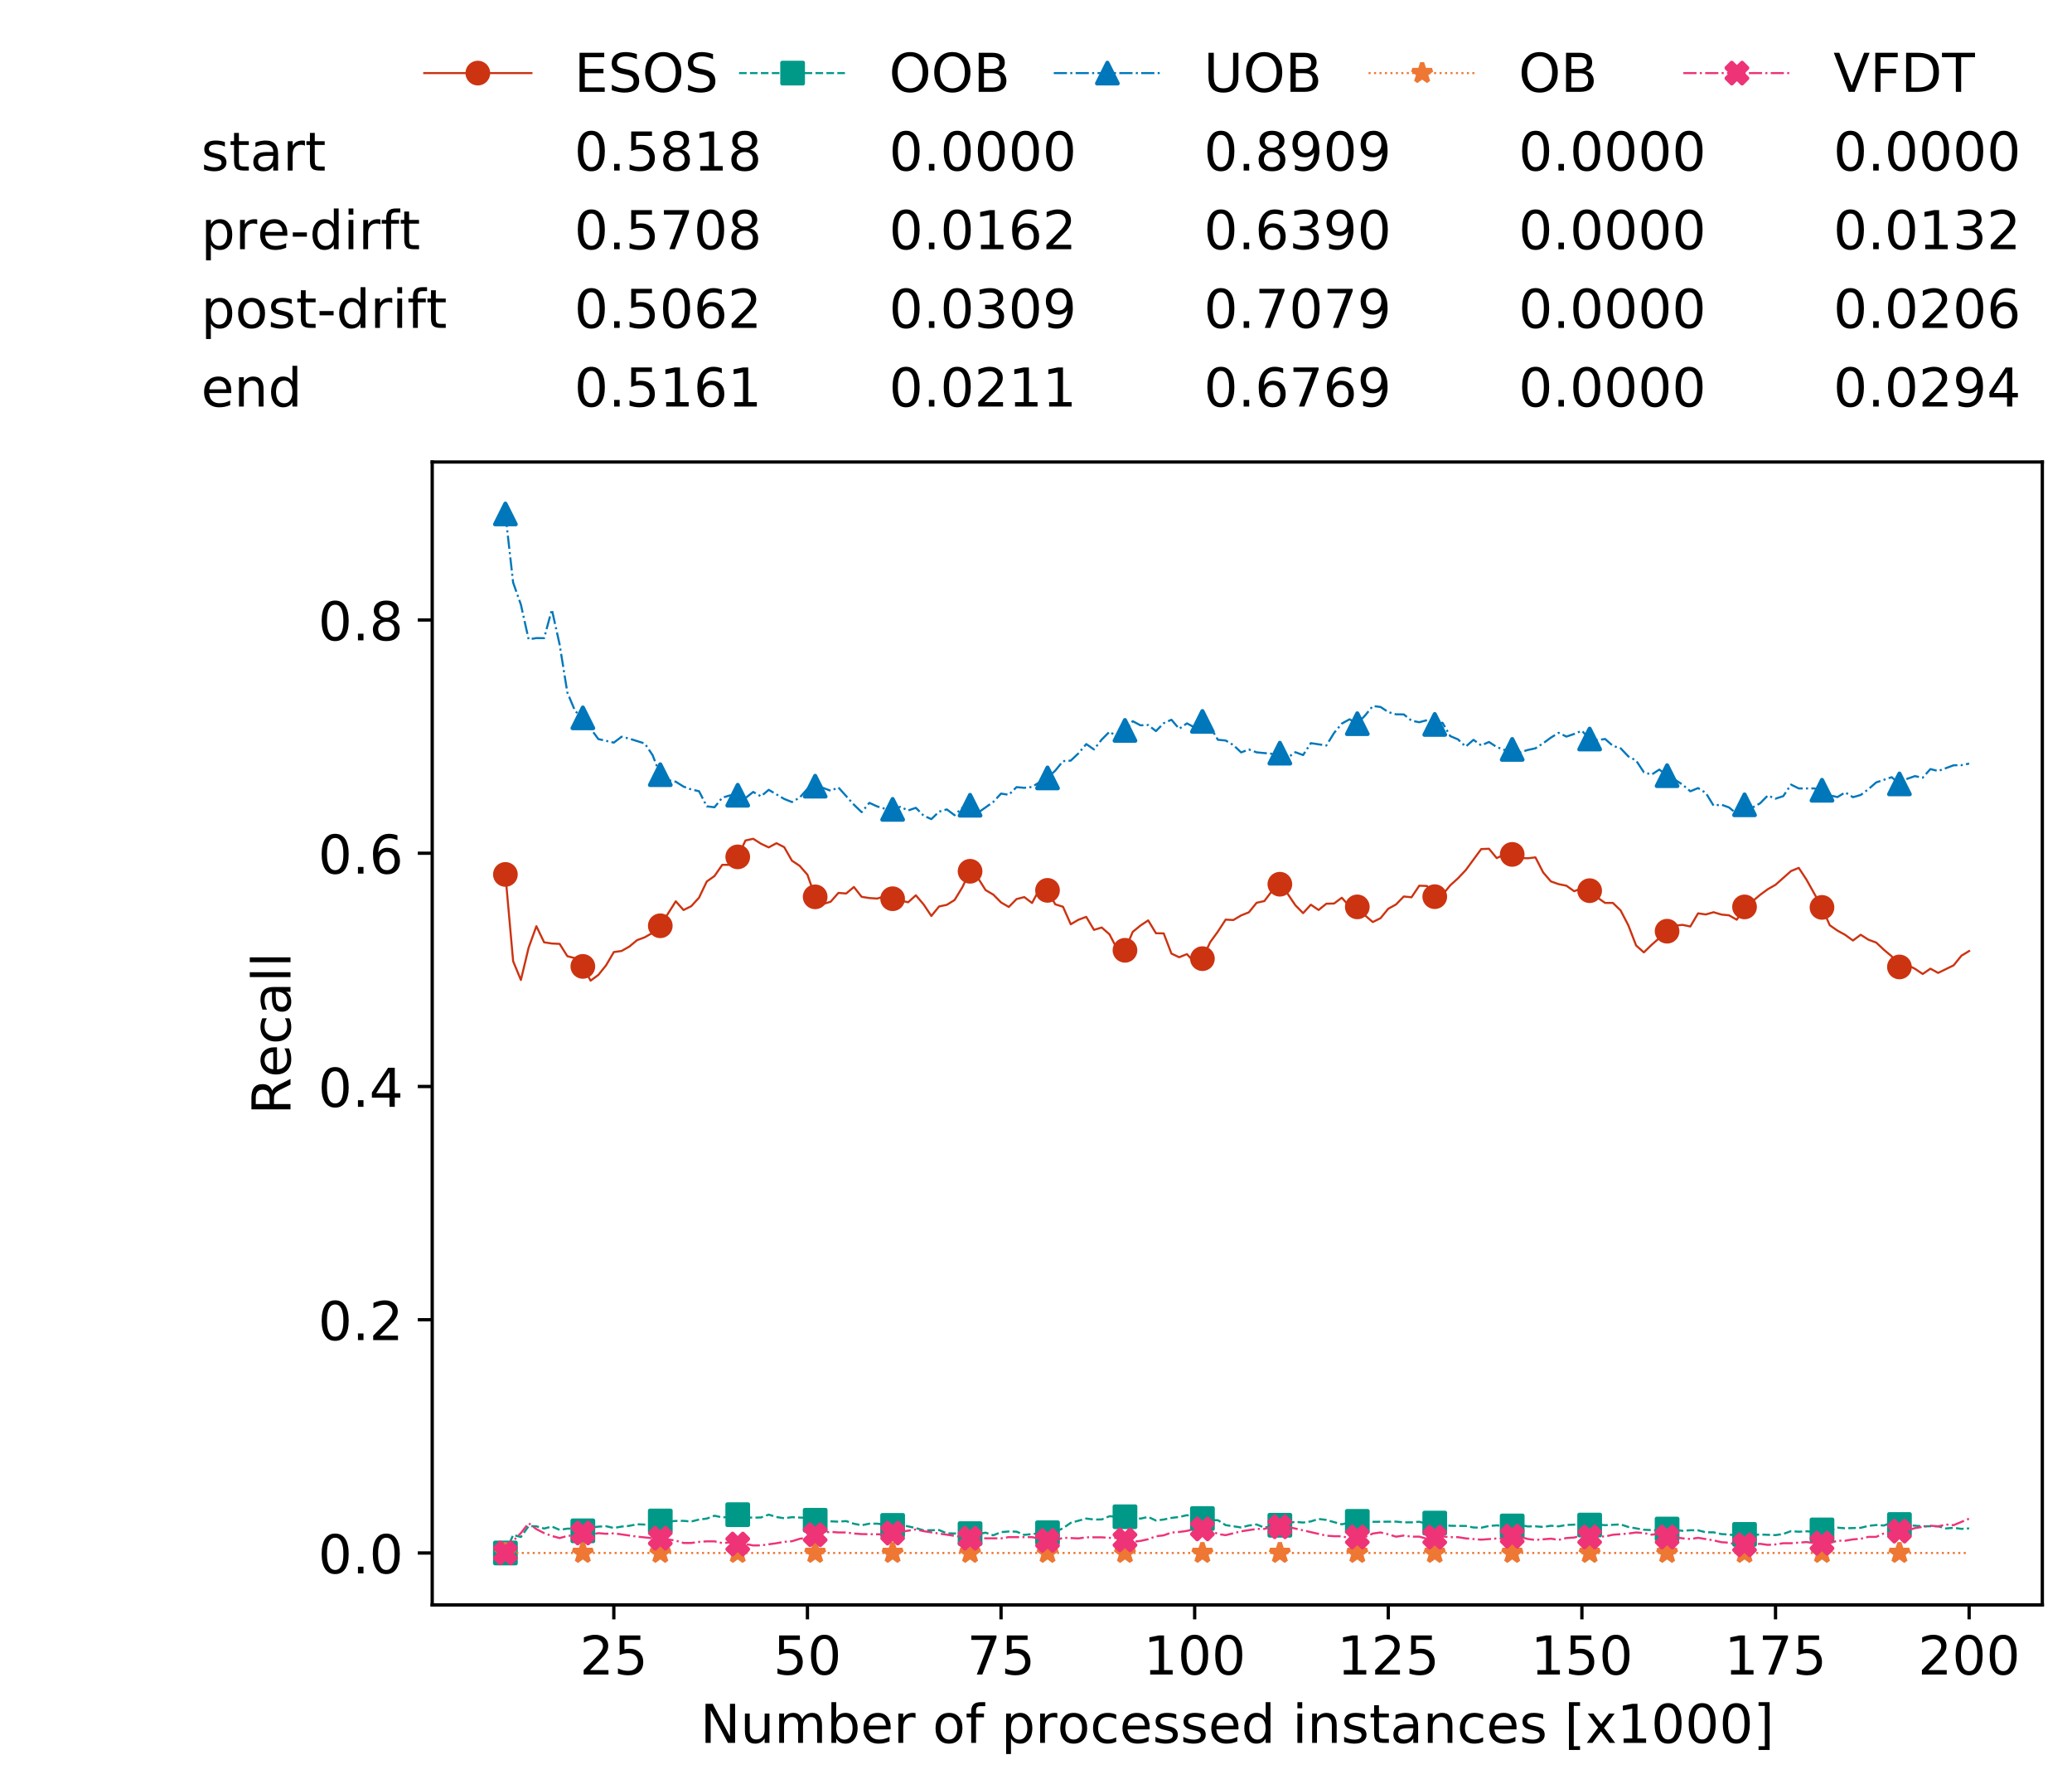 <?xml version="1.0" encoding="utf-8" standalone="no"?>
<!DOCTYPE svg PUBLIC "-//W3C//DTD SVG 1.1//EN"
  "http://www.w3.org/Graphics/SVG/1.1/DTD/svg11.dtd">
<!-- Created with matplotlib (https://matplotlib.org/) -->
<svg height="432.615pt" version="1.1" viewBox="0 0 502.65 432.615" width="502.65pt" xmlns="http://www.w3.org/2000/svg" xmlns:xlink="http://www.w3.org/1999/xlink">
 <defs>
  <style type="text/css">
*{stroke-linecap:butt;stroke-linejoin:round;white-space:pre;}
  </style>
 </defs>
 <g id="figure_1">
  <g id="patch_1">
   <path d="M 0 432.615 
L 502.65 432.615 
L 502.65 0 
L 0 0 
z
" style="fill:#ffffff;"/>
  </g>
  <g id="axes_1">
   <g id="patch_2">
    <path d="M 104.85 389.252 
L 495.45 389.252 
L 495.45 112.052 
L 104.85 112.052 
z
" style="fill:#ffffff;"/>
   </g>
   <g id="matplotlib.axis_1">
    <g id="xtick_1">
     <g id="line2d_1">
      <defs>
       <path d="M 0 0 
L 0 3.5 
" id="md4a6cb156b" style="stroke:#000000;stroke-width:0.8;"/>
      </defs>
      <g>
       <use style="stroke:#000000;stroke-width:0.8;" x="148.908" xlink:href="#md4a6cb156b" y="389.252"/>
      </g>
     </g>
     <g id="text_1">
      <!-- 25 -->
      <defs>
       <path d="M 19.188 8.297 
L 53.609 8.297 
L 53.609 0 
L 7.328 0 
L 7.328 8.297 
Q 12.938 14.109 22.625 23.891 
Q 32.328 33.688 34.812 36.531 
Q 39.547 41.844 41.422 45.531 
Q 43.312 49.219 43.312 52.781 
Q 43.312 58.594 39.234 62.25 
Q 35.156 65.922 28.609 65.922 
Q 23.969 65.922 18.812 64.312 
Q 13.672 62.703 7.812 59.422 
L 7.812 69.391 
Q 13.766 71.781 18.938 73 
Q 24.125 74.219 28.422 74.219 
Q 39.75 74.219 46.484 68.547 
Q 53.219 62.891 53.219 53.422 
Q 53.219 48.922 51.531 44.891 
Q 49.859 40.875 45.406 35.406 
Q 44.188 33.984 37.641 27.219 
Q 31.109 20.453 19.188 8.297 
z
" id="DejaVuSans-50"/>
       <path d="M 10.797 72.906 
L 49.516 72.906 
L 49.516 64.594 
L 19.828 64.594 
L 19.828 46.734 
Q 21.969 47.469 24.109 47.828 
Q 26.266 48.188 28.422 48.188 
Q 40.625 48.188 47.75 41.5 
Q 54.891 34.812 54.891 23.391 
Q 54.891 11.625 47.562 5.094 
Q 40.234 -1.422 26.906 -1.422 
Q 22.312 -1.422 17.547 -0.641 
Q 12.797 0.141 7.719 1.703 
L 7.719 11.625 
Q 12.109 9.234 16.797 8.062 
Q 21.484 6.891 26.703 6.891 
Q 35.156 6.891 40.078 11.328 
Q 45.016 15.766 45.016 23.391 
Q 45.016 31 40.078 35.438 
Q 35.156 39.891 26.703 39.891 
Q 22.75 39.891 18.812 39.016 
Q 14.891 38.141 10.797 36.281 
z
" id="DejaVuSans-53"/>
      </defs>
      <g transform="translate(140.636 406.13)scale(0.13 -0.13)">
       <use xlink:href="#DejaVuSans-50"/>
       <use x="63.623" xlink:href="#DejaVuSans-53"/>
      </g>
     </g>
    </g>
    <g id="xtick_2">
     <g id="line2d_2">
      <g>
       <use style="stroke:#000000;stroke-width:0.8;" x="195.877" xlink:href="#md4a6cb156b" y="389.252"/>
      </g>
     </g>
     <g id="text_2">
      <!-- 50 -->
      <defs>
       <path d="M 31.781 66.406 
Q 24.172 66.406 20.328 58.906 
Q 16.5 51.422 16.5 36.375 
Q 16.5 21.391 20.328 13.891 
Q 24.172 6.391 31.781 6.391 
Q 39.453 6.391 43.281 13.891 
Q 47.125 21.391 47.125 36.375 
Q 47.125 51.422 43.281 58.906 
Q 39.453 66.406 31.781 66.406 
z
M 31.781 74.219 
Q 44.047 74.219 50.516 64.516 
Q 56.984 54.828 56.984 36.375 
Q 56.984 17.969 50.516 8.266 
Q 44.047 -1.422 31.781 -1.422 
Q 19.531 -1.422 13.062 8.266 
Q 6.594 17.969 6.594 36.375 
Q 6.594 54.828 13.062 64.516 
Q 19.531 74.219 31.781 74.219 
z
" id="DejaVuSans-48"/>
      </defs>
      <g transform="translate(187.606 406.13)scale(0.13 -0.13)">
       <use xlink:href="#DejaVuSans-53"/>
       <use x="63.623" xlink:href="#DejaVuSans-48"/>
      </g>
     </g>
    </g>
    <g id="xtick_3">
     <g id="line2d_3">
      <g>
       <use style="stroke:#000000;stroke-width:0.8;" x="242.847" xlink:href="#md4a6cb156b" y="389.252"/>
      </g>
     </g>
     <g id="text_3">
      <!-- 75 -->
      <defs>
       <path d="M 8.203 72.906 
L 55.078 72.906 
L 55.078 68.703 
L 28.609 0 
L 18.312 0 
L 43.219 64.594 
L 8.203 64.594 
z
" id="DejaVuSans-55"/>
      </defs>
      <g transform="translate(234.576 406.13)scale(0.13 -0.13)">
       <use xlink:href="#DejaVuSans-55"/>
       <use x="63.623" xlink:href="#DejaVuSans-53"/>
      </g>
     </g>
    </g>
    <g id="xtick_4">
     <g id="line2d_4">
      <g>
       <use style="stroke:#000000;stroke-width:0.8;" x="289.817" xlink:href="#md4a6cb156b" y="389.252"/>
      </g>
     </g>
     <g id="text_4">
      <!-- 100 -->
      <defs>
       <path d="M 12.406 8.297 
L 28.516 8.297 
L 28.516 63.922 
L 10.984 60.406 
L 10.984 69.391 
L 28.422 72.906 
L 38.281 72.906 
L 38.281 8.297 
L 54.391 8.297 
L 54.391 0 
L 12.406 0 
z
" id="DejaVuSans-49"/>
      </defs>
      <g transform="translate(277.41 406.13)scale(0.13 -0.13)">
       <use xlink:href="#DejaVuSans-49"/>
       <use x="63.623" xlink:href="#DejaVuSans-48"/>
       <use x="127.246" xlink:href="#DejaVuSans-48"/>
      </g>
     </g>
    </g>
    <g id="xtick_5">
     <g id="line2d_5">
      <g>
       <use style="stroke:#000000;stroke-width:0.8;" x="336.786" xlink:href="#md4a6cb156b" y="389.252"/>
      </g>
     </g>
     <g id="text_5">
      <!-- 125 -->
      <g transform="translate(324.379 406.13)scale(0.13 -0.13)">
       <use xlink:href="#DejaVuSans-49"/>
       <use x="63.623" xlink:href="#DejaVuSans-50"/>
       <use x="127.246" xlink:href="#DejaVuSans-53"/>
      </g>
     </g>
    </g>
    <g id="xtick_6">
     <g id="line2d_6">
      <g>
       <use style="stroke:#000000;stroke-width:0.8;" x="383.756" xlink:href="#md4a6cb156b" y="389.252"/>
      </g>
     </g>
     <g id="text_6">
      <!-- 150 -->
      <g transform="translate(371.349 406.13)scale(0.13 -0.13)">
       <use xlink:href="#DejaVuSans-49"/>
       <use x="63.623" xlink:href="#DejaVuSans-53"/>
       <use x="127.246" xlink:href="#DejaVuSans-48"/>
      </g>
     </g>
    </g>
    <g id="xtick_7">
     <g id="line2d_7">
      <g>
       <use style="stroke:#000000;stroke-width:0.8;" x="430.726" xlink:href="#md4a6cb156b" y="389.252"/>
      </g>
     </g>
     <g id="text_7">
      <!-- 175 -->
      <g transform="translate(418.319 406.13)scale(0.13 -0.13)">
       <use xlink:href="#DejaVuSans-49"/>
       <use x="63.623" xlink:href="#DejaVuSans-55"/>
       <use x="127.246" xlink:href="#DejaVuSans-53"/>
      </g>
     </g>
    </g>
    <g id="xtick_8">
     <g id="line2d_8">
      <g>
       <use style="stroke:#000000;stroke-width:0.8;" x="477.695" xlink:href="#md4a6cb156b" y="389.252"/>
      </g>
     </g>
     <g id="text_8">
      <!-- 200 -->
      <g transform="translate(465.289 406.13)scale(0.13 -0.13)">
       <use xlink:href="#DejaVuSans-50"/>
       <use x="63.623" xlink:href="#DejaVuSans-48"/>
       <use x="127.246" xlink:href="#DejaVuSans-48"/>
      </g>
     </g>
    </g>
    <g id="text_9">
     <!-- Number of processed instances [x1000] -->
     <defs>
      <path d="M 9.812 72.906 
L 23.094 72.906 
L 55.422 11.922 
L 55.422 72.906 
L 64.984 72.906 
L 64.984 0 
L 51.703 0 
L 19.391 60.984 
L 19.391 0 
L 9.812 0 
z
" id="DejaVuSans-78"/>
      <path d="M 8.5 21.578 
L 8.5 54.688 
L 17.484 54.688 
L 17.484 21.922 
Q 17.484 14.156 20.5 10.266 
Q 23.531 6.391 29.594 6.391 
Q 36.859 6.391 41.078 11.031 
Q 45.312 15.672 45.312 23.688 
L 45.312 54.688 
L 54.297 54.688 
L 54.297 0 
L 45.312 0 
L 45.312 8.406 
Q 42.047 3.422 37.719 1 
Q 33.406 -1.422 27.688 -1.422 
Q 18.266 -1.422 13.375 4.438 
Q 8.5 10.297 8.5 21.578 
z
M 31.109 56 
z
" id="DejaVuSans-117"/>
      <path d="M 52 44.188 
Q 55.375 50.25 60.062 53.125 
Q 64.75 56 71.094 56 
Q 79.641 56 84.281 50.016 
Q 88.922 44.047 88.922 33.016 
L 88.922 0 
L 79.891 0 
L 79.891 32.719 
Q 79.891 40.578 77.094 44.375 
Q 74.312 48.188 68.609 48.188 
Q 61.625 48.188 57.562 43.547 
Q 53.516 38.922 53.516 30.906 
L 53.516 0 
L 44.484 0 
L 44.484 32.719 
Q 44.484 40.625 41.703 44.406 
Q 38.922 48.188 33.109 48.188 
Q 26.219 48.188 22.156 43.531 
Q 18.109 38.875 18.109 30.906 
L 18.109 0 
L 9.078 0 
L 9.078 54.688 
L 18.109 54.688 
L 18.109 46.188 
Q 21.188 51.219 25.484 53.609 
Q 29.781 56 35.688 56 
Q 41.656 56 45.828 52.969 
Q 50 49.953 52 44.188 
z
" id="DejaVuSans-109"/>
      <path d="M 48.688 27.297 
Q 48.688 37.203 44.609 42.844 
Q 40.531 48.484 33.406 48.484 
Q 26.266 48.484 22.188 42.844 
Q 18.109 37.203 18.109 27.297 
Q 18.109 17.391 22.188 11.75 
Q 26.266 6.109 33.406 6.109 
Q 40.531 6.109 44.609 11.75 
Q 48.688 17.391 48.688 27.297 
z
M 18.109 46.391 
Q 20.953 51.266 25.266 53.625 
Q 29.594 56 35.594 56 
Q 45.562 56 51.781 48.094 
Q 58.016 40.188 58.016 27.297 
Q 58.016 14.406 51.781 6.484 
Q 45.562 -1.422 35.594 -1.422 
Q 29.594 -1.422 25.266 0.953 
Q 20.953 3.328 18.109 8.203 
L 18.109 0 
L 9.078 0 
L 9.078 75.984 
L 18.109 75.984 
z
" id="DejaVuSans-98"/>
      <path d="M 56.203 29.594 
L 56.203 25.203 
L 14.891 25.203 
Q 15.484 15.922 20.484 11.062 
Q 25.484 6.203 34.422 6.203 
Q 39.594 6.203 44.453 7.469 
Q 49.312 8.734 54.109 11.281 
L 54.109 2.781 
Q 49.266 0.734 44.188 -0.344 
Q 39.109 -1.422 33.891 -1.422 
Q 20.797 -1.422 13.156 6.188 
Q 5.516 13.812 5.516 26.812 
Q 5.516 40.234 12.766 48.109 
Q 20.016 56 32.328 56 
Q 43.359 56 49.781 48.891 
Q 56.203 41.797 56.203 29.594 
z
M 47.219 32.234 
Q 47.125 39.594 43.094 43.984 
Q 39.062 48.391 32.422 48.391 
Q 24.906 48.391 20.391 44.141 
Q 15.875 39.891 15.188 32.172 
z
" id="DejaVuSans-101"/>
      <path d="M 41.109 46.297 
Q 39.594 47.172 37.812 47.578 
Q 36.031 48 33.891 48 
Q 26.266 48 22.188 43.047 
Q 18.109 38.094 18.109 28.812 
L 18.109 0 
L 9.078 0 
L 9.078 54.688 
L 18.109 54.688 
L 18.109 46.188 
Q 20.953 51.172 25.484 53.578 
Q 30.031 56 36.531 56 
Q 37.453 56 38.578 55.875 
Q 39.703 55.766 41.062 55.516 
z
" id="DejaVuSans-114"/>
      <path id="DejaVuSans-32"/>
      <path d="M 30.609 48.391 
Q 23.391 48.391 19.188 42.75 
Q 14.984 37.109 14.984 27.297 
Q 14.984 17.484 19.156 11.844 
Q 23.344 6.203 30.609 6.203 
Q 37.797 6.203 41.984 11.859 
Q 46.188 17.531 46.188 27.297 
Q 46.188 37.016 41.984 42.703 
Q 37.797 48.391 30.609 48.391 
z
M 30.609 56 
Q 42.328 56 49.016 48.375 
Q 55.719 40.766 55.719 27.297 
Q 55.719 13.875 49.016 6.219 
Q 42.328 -1.422 30.609 -1.422 
Q 18.844 -1.422 12.172 6.219 
Q 5.516 13.875 5.516 27.297 
Q 5.516 40.766 12.172 48.375 
Q 18.844 56 30.609 56 
z
" id="DejaVuSans-111"/>
      <path d="M 37.109 75.984 
L 37.109 68.5 
L 28.516 68.5 
Q 23.688 68.5 21.797 66.547 
Q 19.922 64.594 19.922 59.516 
L 19.922 54.688 
L 34.719 54.688 
L 34.719 47.703 
L 19.922 47.703 
L 19.922 0 
L 10.891 0 
L 10.891 47.703 
L 2.297 47.703 
L 2.297 54.688 
L 10.891 54.688 
L 10.891 58.5 
Q 10.891 67.625 15.141 71.797 
Q 19.391 75.984 28.609 75.984 
z
" id="DejaVuSans-102"/>
      <path d="M 18.109 8.203 
L 18.109 -20.797 
L 9.078 -20.797 
L 9.078 54.688 
L 18.109 54.688 
L 18.109 46.391 
Q 20.953 51.266 25.266 53.625 
Q 29.594 56 35.594 56 
Q 45.562 56 51.781 48.094 
Q 58.016 40.188 58.016 27.297 
Q 58.016 14.406 51.781 6.484 
Q 45.562 -1.422 35.594 -1.422 
Q 29.594 -1.422 25.266 0.953 
Q 20.953 3.328 18.109 8.203 
z
M 48.688 27.297 
Q 48.688 37.203 44.609 42.844 
Q 40.531 48.484 33.406 48.484 
Q 26.266 48.484 22.188 42.844 
Q 18.109 37.203 18.109 27.297 
Q 18.109 17.391 22.188 11.75 
Q 26.266 6.109 33.406 6.109 
Q 40.531 6.109 44.609 11.75 
Q 48.688 17.391 48.688 27.297 
z
" id="DejaVuSans-112"/>
      <path d="M 48.781 52.594 
L 48.781 44.188 
Q 44.969 46.297 41.141 47.344 
Q 37.312 48.391 33.406 48.391 
Q 24.656 48.391 19.812 42.844 
Q 14.984 37.312 14.984 27.297 
Q 14.984 17.281 19.812 11.734 
Q 24.656 6.203 33.406 6.203 
Q 37.312 6.203 41.141 7.25 
Q 44.969 8.297 48.781 10.406 
L 48.781 2.094 
Q 45.016 0.344 40.984 -0.531 
Q 36.969 -1.422 32.422 -1.422 
Q 20.062 -1.422 12.781 6.344 
Q 5.516 14.109 5.516 27.297 
Q 5.516 40.672 12.859 48.328 
Q 20.219 56 33.016 56 
Q 37.156 56 41.109 55.141 
Q 45.062 54.297 48.781 52.594 
z
" id="DejaVuSans-99"/>
      <path d="M 44.281 53.078 
L 44.281 44.578 
Q 40.484 46.531 36.375 47.5 
Q 32.281 48.484 27.875 48.484 
Q 21.188 48.484 17.844 46.438 
Q 14.5 44.391 14.5 40.281 
Q 14.5 37.156 16.891 35.375 
Q 19.281 33.594 26.516 31.984 
L 29.594 31.297 
Q 39.156 29.25 43.188 25.516 
Q 47.219 21.781 47.219 15.094 
Q 47.219 7.469 41.188 3.016 
Q 35.156 -1.422 24.609 -1.422 
Q 20.219 -1.422 15.453 -0.562 
Q 10.688 0.297 5.422 2 
L 5.422 11.281 
Q 10.406 8.688 15.234 7.391 
Q 20.062 6.109 24.812 6.109 
Q 31.156 6.109 34.562 8.281 
Q 37.984 10.453 37.984 14.406 
Q 37.984 18.062 35.516 20.016 
Q 33.062 21.969 24.703 23.781 
L 21.578 24.516 
Q 13.234 26.266 9.516 29.906 
Q 5.812 33.547 5.812 39.891 
Q 5.812 47.609 11.281 51.797 
Q 16.75 56 26.812 56 
Q 31.781 56 36.172 55.266 
Q 40.578 54.547 44.281 53.078 
z
" id="DejaVuSans-115"/>
      <path d="M 45.406 46.391 
L 45.406 75.984 
L 54.391 75.984 
L 54.391 0 
L 45.406 0 
L 45.406 8.203 
Q 42.578 3.328 38.25 0.953 
Q 33.938 -1.422 27.875 -1.422 
Q 17.969 -1.422 11.734 6.484 
Q 5.516 14.406 5.516 27.297 
Q 5.516 40.188 11.734 48.094 
Q 17.969 56 27.875 56 
Q 33.938 56 38.25 53.625 
Q 42.578 51.266 45.406 46.391 
z
M 14.797 27.297 
Q 14.797 17.391 18.875 11.75 
Q 22.953 6.109 30.078 6.109 
Q 37.203 6.109 41.297 11.75 
Q 45.406 17.391 45.406 27.297 
Q 45.406 37.203 41.297 42.844 
Q 37.203 48.484 30.078 48.484 
Q 22.953 48.484 18.875 42.844 
Q 14.797 37.203 14.797 27.297 
z
" id="DejaVuSans-100"/>
      <path d="M 9.422 54.688 
L 18.406 54.688 
L 18.406 0 
L 9.422 0 
z
M 9.422 75.984 
L 18.406 75.984 
L 18.406 64.594 
L 9.422 64.594 
z
" id="DejaVuSans-105"/>
      <path d="M 54.891 33.016 
L 54.891 0 
L 45.906 0 
L 45.906 32.719 
Q 45.906 40.484 42.875 44.328 
Q 39.844 48.188 33.797 48.188 
Q 26.516 48.188 22.312 43.547 
Q 18.109 38.922 18.109 30.906 
L 18.109 0 
L 9.078 0 
L 9.078 54.688 
L 18.109 54.688 
L 18.109 46.188 
Q 21.344 51.125 25.703 53.562 
Q 30.078 56 35.797 56 
Q 45.219 56 50.047 50.172 
Q 54.891 44.344 54.891 33.016 
z
" id="DejaVuSans-110"/>
      <path d="M 18.312 70.219 
L 18.312 54.688 
L 36.812 54.688 
L 36.812 47.703 
L 18.312 47.703 
L 18.312 18.016 
Q 18.312 11.328 20.141 9.422 
Q 21.969 7.516 27.594 7.516 
L 36.812 7.516 
L 36.812 0 
L 27.594 0 
Q 17.188 0 13.234 3.875 
Q 9.281 7.766 9.281 18.016 
L 9.281 47.703 
L 2.688 47.703 
L 2.688 54.688 
L 9.281 54.688 
L 9.281 70.219 
z
" id="DejaVuSans-116"/>
      <path d="M 34.281 27.484 
Q 23.391 27.484 19.188 25 
Q 14.984 22.516 14.984 16.5 
Q 14.984 11.719 18.141 8.906 
Q 21.297 6.109 26.703 6.109 
Q 34.188 6.109 38.703 11.406 
Q 43.219 16.703 43.219 25.484 
L 43.219 27.484 
z
M 52.203 31.203 
L 52.203 0 
L 43.219 0 
L 43.219 8.297 
Q 40.141 3.328 35.547 0.953 
Q 30.953 -1.422 24.312 -1.422 
Q 15.922 -1.422 10.953 3.297 
Q 6 8.016 6 15.922 
Q 6 25.141 12.172 29.828 
Q 18.359 34.516 30.609 34.516 
L 43.219 34.516 
L 43.219 35.406 
Q 43.219 41.609 39.141 45 
Q 35.062 48.391 27.688 48.391 
Q 23 48.391 18.547 47.266 
Q 14.109 46.141 10.016 43.891 
L 10.016 52.203 
Q 14.938 54.109 19.578 55.047 
Q 24.219 56 28.609 56 
Q 40.484 56 46.344 49.844 
Q 52.203 43.703 52.203 31.203 
z
" id="DejaVuSans-97"/>
      <path d="M 8.594 75.984 
L 29.297 75.984 
L 29.297 69 
L 17.578 69 
L 17.578 -6.203 
L 29.297 -6.203 
L 29.297 -13.188 
L 8.594 -13.188 
z
" id="DejaVuSans-91"/>
      <path d="M 54.891 54.688 
L 35.109 28.078 
L 55.906 0 
L 45.312 0 
L 29.391 21.484 
L 13.484 0 
L 2.875 0 
L 24.125 28.609 
L 4.688 54.688 
L 15.281 54.688 
L 29.781 35.203 
L 44.281 54.688 
z
" id="DejaVuSans-120"/>
      <path d="M 30.422 75.984 
L 30.422 -13.188 
L 9.719 -13.188 
L 9.719 -6.203 
L 21.391 -6.203 
L 21.391 69 
L 9.719 69 
L 9.719 75.984 
z
" id="DejaVuSans-93"/>
     </defs>
     <g transform="translate(169.881 422.711)scale(0.13 -0.13)">
      <use xlink:href="#DejaVuSans-78"/>
      <use x="74.805" xlink:href="#DejaVuSans-117"/>
      <use x="138.184" xlink:href="#DejaVuSans-109"/>
      <use x="235.596" xlink:href="#DejaVuSans-98"/>
      <use x="299.072" xlink:href="#DejaVuSans-101"/>
      <use x="360.596" xlink:href="#DejaVuSans-114"/>
      <use x="401.709" xlink:href="#DejaVuSans-32"/>
      <use x="433.496" xlink:href="#DejaVuSans-111"/>
      <use x="494.678" xlink:href="#DejaVuSans-102"/>
      <use x="529.883" xlink:href="#DejaVuSans-32"/>
      <use x="561.67" xlink:href="#DejaVuSans-112"/>
      <use x="625.146" xlink:href="#DejaVuSans-114"/>
      <use x="666.229" xlink:href="#DejaVuSans-111"/>
      <use x="727.41" xlink:href="#DejaVuSans-99"/>
      <use x="782.391" xlink:href="#DejaVuSans-101"/>
      <use x="843.914" xlink:href="#DejaVuSans-115"/>
      <use x="896.014" xlink:href="#DejaVuSans-115"/>
      <use x="948.113" xlink:href="#DejaVuSans-101"/>
      <use x="1009.637" xlink:href="#DejaVuSans-100"/>
      <use x="1073.113" xlink:href="#DejaVuSans-32"/>
      <use x="1104.9" xlink:href="#DejaVuSans-105"/>
      <use x="1132.684" xlink:href="#DejaVuSans-110"/>
      <use x="1196.062" xlink:href="#DejaVuSans-115"/>
      <use x="1248.162" xlink:href="#DejaVuSans-116"/>
      <use x="1287.371" xlink:href="#DejaVuSans-97"/>
      <use x="1348.65" xlink:href="#DejaVuSans-110"/>
      <use x="1412.029" xlink:href="#DejaVuSans-99"/>
      <use x="1467.01" xlink:href="#DejaVuSans-101"/>
      <use x="1528.533" xlink:href="#DejaVuSans-115"/>
      <use x="1580.633" xlink:href="#DejaVuSans-32"/>
      <use x="1612.42" xlink:href="#DejaVuSans-91"/>
      <use x="1651.434" xlink:href="#DejaVuSans-120"/>
      <use x="1710.613" xlink:href="#DejaVuSans-49"/>
      <use x="1774.236" xlink:href="#DejaVuSans-48"/>
      <use x="1837.859" xlink:href="#DejaVuSans-48"/>
      <use x="1901.482" xlink:href="#DejaVuSans-48"/>
      <use x="1965.105" xlink:href="#DejaVuSans-93"/>
     </g>
    </g>
   </g>
   <g id="matplotlib.axis_2">
    <g id="ytick_1">
     <g id="line2d_9">
      <defs>
       <path d="M 0 0 
L -3.5 0 
" id="mf35a0676eb" style="stroke:#000000;stroke-width:0.8;"/>
      </defs>
      <g>
       <use style="stroke:#000000;stroke-width:0.8;" x="104.85" xlink:href="#mf35a0676eb" y="376.652"/>
      </g>
     </g>
     <g id="text_10">
      <!-- 0.0 -->
      <defs>
       <path d="M 10.688 12.406 
L 21 12.406 
L 21 0 
L 10.688 0 
z
" id="DejaVuSans-46"/>
      </defs>
      <g transform="translate(77.176 381.591)scale(0.13 -0.13)">
       <use xlink:href="#DejaVuSans-48"/>
       <use x="63.623" xlink:href="#DejaVuSans-46"/>
       <use x="95.41" xlink:href="#DejaVuSans-48"/>
      </g>
     </g>
    </g>
    <g id="ytick_2">
     <g id="line2d_10">
      <g>
       <use style="stroke:#000000;stroke-width:0.8;" x="104.85" xlink:href="#mf35a0676eb" y="320.08"/>
      </g>
     </g>
     <g id="text_11">
      <!-- 0.2 -->
      <g transform="translate(77.176 325.019)scale(0.13 -0.13)">
       <use xlink:href="#DejaVuSans-48"/>
       <use x="63.623" xlink:href="#DejaVuSans-46"/>
       <use x="95.41" xlink:href="#DejaVuSans-50"/>
      </g>
     </g>
    </g>
    <g id="ytick_3">
     <g id="line2d_11">
      <g>
       <use style="stroke:#000000;stroke-width:0.8;" x="104.85" xlink:href="#mf35a0676eb" y="263.509"/>
      </g>
     </g>
     <g id="text_12">
      <!-- 0.4 -->
      <defs>
       <path d="M 37.797 64.312 
L 12.891 25.391 
L 37.797 25.391 
z
M 35.203 72.906 
L 47.609 72.906 
L 47.609 25.391 
L 58.016 25.391 
L 58.016 17.188 
L 47.609 17.188 
L 47.609 0 
L 37.797 0 
L 37.797 17.188 
L 4.891 17.188 
L 4.891 26.703 
z
" id="DejaVuSans-52"/>
      </defs>
      <g transform="translate(77.176 268.448)scale(0.13 -0.13)">
       <use xlink:href="#DejaVuSans-48"/>
       <use x="63.623" xlink:href="#DejaVuSans-46"/>
       <use x="95.41" xlink:href="#DejaVuSans-52"/>
      </g>
     </g>
    </g>
    <g id="ytick_4">
     <g id="line2d_12">
      <g>
       <use style="stroke:#000000;stroke-width:0.8;" x="104.85" xlink:href="#mf35a0676eb" y="206.938"/>
      </g>
     </g>
     <g id="text_13">
      <!-- 0.6 -->
      <defs>
       <path d="M 33.016 40.375 
Q 26.375 40.375 22.484 35.828 
Q 18.609 31.297 18.609 23.391 
Q 18.609 15.531 22.484 10.953 
Q 26.375 6.391 33.016 6.391 
Q 39.656 6.391 43.531 10.953 
Q 47.406 15.531 47.406 23.391 
Q 47.406 31.297 43.531 35.828 
Q 39.656 40.375 33.016 40.375 
z
M 52.594 71.297 
L 52.594 62.312 
Q 48.875 64.062 45.094 64.984 
Q 41.312 65.922 37.594 65.922 
Q 27.828 65.922 22.672 59.328 
Q 17.531 52.734 16.797 39.406 
Q 19.672 43.656 24.016 45.922 
Q 28.375 48.188 33.594 48.188 
Q 44.578 48.188 50.953 41.516 
Q 57.328 34.859 57.328 23.391 
Q 57.328 12.156 50.688 5.359 
Q 44.047 -1.422 33.016 -1.422 
Q 20.359 -1.422 13.672 8.266 
Q 6.984 17.969 6.984 36.375 
Q 6.984 53.656 15.188 63.938 
Q 23.391 74.219 37.203 74.219 
Q 40.922 74.219 44.703 73.484 
Q 48.484 72.75 52.594 71.297 
z
" id="DejaVuSans-54"/>
      </defs>
      <g transform="translate(77.176 211.877)scale(0.13 -0.13)">
       <use xlink:href="#DejaVuSans-48"/>
       <use x="63.623" xlink:href="#DejaVuSans-46"/>
       <use x="95.41" xlink:href="#DejaVuSans-54"/>
      </g>
     </g>
    </g>
    <g id="ytick_5">
     <g id="line2d_13">
      <g>
       <use style="stroke:#000000;stroke-width:0.8;" x="104.85" xlink:href="#mf35a0676eb" y="150.366"/>
      </g>
     </g>
     <g id="text_14">
      <!-- 0.8 -->
      <defs>
       <path d="M 31.781 34.625 
Q 24.75 34.625 20.719 30.859 
Q 16.703 27.094 16.703 20.516 
Q 16.703 13.922 20.719 10.156 
Q 24.75 6.391 31.781 6.391 
Q 38.812 6.391 42.859 10.172 
Q 46.922 13.969 46.922 20.516 
Q 46.922 27.094 42.891 30.859 
Q 38.875 34.625 31.781 34.625 
z
M 21.922 38.812 
Q 15.578 40.375 12.031 44.719 
Q 8.5 49.078 8.5 55.328 
Q 8.5 64.062 14.719 69.141 
Q 20.953 74.219 31.781 74.219 
Q 42.672 74.219 48.875 69.141 
Q 55.078 64.062 55.078 55.328 
Q 55.078 49.078 51.531 44.719 
Q 48 40.375 41.703 38.812 
Q 48.828 37.156 52.797 32.312 
Q 56.781 27.484 56.781 20.516 
Q 56.781 9.906 50.312 4.234 
Q 43.844 -1.422 31.781 -1.422 
Q 19.734 -1.422 13.25 4.234 
Q 6.781 9.906 6.781 20.516 
Q 6.781 27.484 10.781 32.312 
Q 14.797 37.156 21.922 38.812 
z
M 18.312 54.391 
Q 18.312 48.734 21.844 45.562 
Q 25.391 42.391 31.781 42.391 
Q 38.141 42.391 41.719 45.562 
Q 45.312 48.734 45.312 54.391 
Q 45.312 60.062 41.719 63.234 
Q 38.141 66.406 31.781 66.406 
Q 25.391 66.406 21.844 63.234 
Q 18.312 60.062 18.312 54.391 
z
" id="DejaVuSans-56"/>
      </defs>
      <g transform="translate(77.176 155.305)scale(0.13 -0.13)">
       <use xlink:href="#DejaVuSans-48"/>
       <use x="63.623" xlink:href="#DejaVuSans-46"/>
       <use x="95.41" xlink:href="#DejaVuSans-56"/>
      </g>
     </g>
    </g>
    <g id="text_15">
     <!-- Recall -->
     <defs>
      <path d="M 44.391 34.188 
Q 47.562 33.109 50.562 29.594 
Q 53.562 26.078 56.594 19.922 
L 66.609 0 
L 56 0 
L 46.688 18.703 
Q 43.062 26.031 39.672 28.422 
Q 36.281 30.812 30.422 30.812 
L 19.672 30.812 
L 19.672 0 
L 9.812 0 
L 9.812 72.906 
L 32.078 72.906 
Q 44.578 72.906 50.734 67.672 
Q 56.891 62.453 56.891 51.906 
Q 56.891 45.016 53.688 40.469 
Q 50.484 35.938 44.391 34.188 
z
M 19.672 64.797 
L 19.672 38.922 
L 32.078 38.922 
Q 39.203 38.922 42.844 42.219 
Q 46.484 45.516 46.484 51.906 
Q 46.484 58.297 42.844 61.547 
Q 39.203 64.797 32.078 64.797 
z
" id="DejaVuSans-82"/>
      <path d="M 9.422 75.984 
L 18.406 75.984 
L 18.406 0 
L 9.422 0 
z
" id="DejaVuSans-108"/>
     </defs>
     <g transform="translate(70.472 270.333)rotate(-90)scale(0.13 -0.13)">
      <use xlink:href="#DejaVuSans-82"/>
      <use x="69.42" xlink:href="#DejaVuSans-101"/>
      <use x="130.943" xlink:href="#DejaVuSans-99"/>
      <use x="185.924" xlink:href="#DejaVuSans-97"/>
      <use x="247.203" xlink:href="#DejaVuSans-108"/>
      <use x="274.986" xlink:href="#DejaVuSans-108"/>
     </g>
    </g>
   </g>
   <g id="line2d_14"/>
   <g id="line2d_15"/>
   <g id="line2d_16"/>
   <g id="line2d_17"/>
   <g id="line2d_18"/>
   <g id="line2d_19">
    <path clip-path="url(#pd271176b21)" d="M 122.605 212.08 
L 124.483 233.129 
L 126.362 237.675 
L 128.241 229.847 
L 130.12 224.636 
L 131.998 228.544 
L 133.877 228.832 
L 135.756 228.924 
L 137.635 231.912 
L 139.514 232.392 
L 141.392 234.387 
L 143.271 237.839 
L 145.15 236.455 
L 147.029 234.122 
L 148.908 230.911 
L 150.786 230.64 
L 152.665 229.581 
L 154.544 228.024 
L 156.423 227.319 
L 158.302 226.249 
L 160.18 224.535 
L 163.938 218.598 
L 165.817 220.711 
L 167.695 219.778 
L 169.574 217.721 
L 171.453 213.794 
L 173.332 212.467 
L 175.211 209.753 
L 177.089 209.752 
L 178.968 207.823 
L 180.847 203.843 
L 182.726 203.433 
L 184.605 204.632 
L 186.483 205.516 
L 188.362 204.506 
L 190.241 205.463 
L 192.12 208.747 
L 193.998 210.001 
L 195.877 212.15 
L 197.756 217.513 
L 199.635 219.284 
L 201.514 218.692 
L 203.392 216.557 
L 205.271 216.705 
L 207.15 215.125 
L 209.029 217.516 
L 210.908 217.806 
L 212.786 217.934 
L 214.665 217.365 
L 216.544 217.973 
L 220.302 218.83 
L 222.18 217.14 
L 224.059 219.35 
L 225.938 222.153 
L 227.817 219.848 
L 229.695 219.448 
L 231.574 218.286 
L 233.453 215.196 
L 235.332 211.315 
L 237.211 212.883 
L 239.089 215.87 
L 240.968 216.978 
L 242.847 218.873 
L 244.726 219.966 
L 246.605 218.057 
L 248.483 217.572 
L 250.362 219.008 
L 252.241 215.514 
L 254.12 215.944 
L 255.998 219.331 
L 257.877 219.923 
L 259.756 224.166 
L 261.635 223.064 
L 263.514 222.371 
L 265.392 225.525 
L 267.271 224.953 
L 269.15 226.605 
L 271.029 230.215 
L 272.908 230.48 
L 274.786 226.007 
L 276.665 224.48 
L 278.544 223.227 
L 280.423 226.342 
L 282.302 226.375 
L 284.18 231.276 
L 286.059 232.164 
L 287.938 231.409 
L 289.817 233.457 
L 291.695 232.507 
L 293.574 228.519 
L 295.453 225.933 
L 297.332 223.039 
L 299.211 223.13 
L 301.089 222.021 
L 302.968 221.265 
L 304.847 218.953 
L 306.726 218.54 
L 308.605 216.051 
L 310.483 214.454 
L 312.362 216.758 
L 314.241 219.549 
L 316.12 221.467 
L 317.998 219.417 
L 319.877 220.703 
L 321.756 219.184 
L 323.635 219.128 
L 325.514 217.732 
L 327.392 219.822 
L 329.271 219.951 
L 331.15 222.023 
L 333.029 223.628 
L 334.908 222.689 
L 336.786 220.398 
L 338.665 219.36 
L 340.544 217.43 
L 342.423 217.618 
L 344.302 214.812 
L 346.18 214.884 
L 348.059 217.473 
L 349.938 217.028 
L 351.817 214.717 
L 353.695 213.023 
L 355.574 211.032 
L 359.332 205.928 
L 361.211 205.851 
L 363.089 208.122 
L 364.968 207.222 
L 366.847 207.222 
L 368.726 208.094 
L 370.605 208.159 
L 372.483 207.942 
L 374.362 211.6 
L 376.241 213.779 
L 378.12 214.435 
L 379.998 214.814 
L 381.877 216.151 
L 383.756 215.436 
L 385.635 216.019 
L 387.514 217.681 
L 389.392 218.991 
L 391.271 218.991 
L 393.15 220.813 
L 395.029 224.437 
L 396.908 229.315 
L 398.786 230.983 
L 400.665 229.156 
L 404.423 225.85 
L 406.302 224.496 
L 408.18 224.311 
L 410.059 224.707 
L 411.938 221.515 
L 413.817 221.789 
L 415.695 221.242 
L 417.574 221.803 
L 419.453 221.998 
L 421.332 223.061 
L 423.211 219.958 
L 425.089 218.641 
L 426.968 217.048 
L 428.847 215.668 
L 430.726 214.592 
L 434.483 211.265 
L 436.362 210.49 
L 438.241 213.346 
L 441.998 220.075 
L 443.877 224.396 
L 445.756 225.705 
L 447.635 226.746 
L 449.514 228.107 
L 451.392 226.71 
L 453.271 227.912 
L 455.15 228.599 
L 457.029 230.358 
L 458.908 231.931 
L 460.786 234.521 
L 462.665 233.991 
L 464.544 234.956 
L 466.423 236.223 
L 468.302 234.938 
L 470.18 235.961 
L 473.938 234.124 
L 475.817 231.802 
L 477.695 230.656 
L 477.695 230.656 
" style="fill:none;stroke:#cc3311;stroke-linecap:square;stroke-width:0.5;"/>
    <defs>
     <path d="M 0 2.5 
C 0.663 2.5 1.299 2.237 1.768 1.768 
C 2.237 1.299 2.5 0.663 2.5 0 
C 2.5 -0.663 2.237 -1.299 1.768 -1.768 
C 1.299 -2.237 0.663 -2.5 0 -2.5 
C -0.663 -2.5 -1.299 -2.237 -1.768 -1.768 
C -2.237 -1.299 -2.5 -0.663 -2.5 0 
C -2.5 0.663 -2.237 1.299 -1.768 1.768 
C -1.299 2.237 -0.663 2.5 0 2.5 
z
" id="m98d21a89a2" style="stroke:#cc3311;"/>
    </defs>
    <g clip-path="url(#pd271176b21)">
     <use style="fill:#cc3311;stroke:#cc3311;" x="122.605" xlink:href="#m98d21a89a2" y="212.08"/>
     <use style="fill:#cc3311;stroke:#cc3311;" x="141.392" xlink:href="#m98d21a89a2" y="234.387"/>
     <use style="fill:#cc3311;stroke:#cc3311;" x="160.18" xlink:href="#m98d21a89a2" y="224.535"/>
     <use style="fill:#cc3311;stroke:#cc3311;" x="178.968" xlink:href="#m98d21a89a2" y="207.823"/>
     <use style="fill:#cc3311;stroke:#cc3311;" x="197.756" xlink:href="#m98d21a89a2" y="217.513"/>
     <use style="fill:#cc3311;stroke:#cc3311;" x="216.544" xlink:href="#m98d21a89a2" y="217.973"/>
     <use style="fill:#cc3311;stroke:#cc3311;" x="235.332" xlink:href="#m98d21a89a2" y="211.315"/>
     <use style="fill:#cc3311;stroke:#cc3311;" x="254.12" xlink:href="#m98d21a89a2" y="215.944"/>
     <use style="fill:#cc3311;stroke:#cc3311;" x="272.908" xlink:href="#m98d21a89a2" y="230.48"/>
     <use style="fill:#cc3311;stroke:#cc3311;" x="291.695" xlink:href="#m98d21a89a2" y="232.507"/>
     <use style="fill:#cc3311;stroke:#cc3311;" x="310.483" xlink:href="#m98d21a89a2" y="214.454"/>
     <use style="fill:#cc3311;stroke:#cc3311;" x="329.271" xlink:href="#m98d21a89a2" y="219.951"/>
     <use style="fill:#cc3311;stroke:#cc3311;" x="348.059" xlink:href="#m98d21a89a2" y="217.473"/>
     <use style="fill:#cc3311;stroke:#cc3311;" x="366.847" xlink:href="#m98d21a89a2" y="207.222"/>
     <use style="fill:#cc3311;stroke:#cc3311;" x="385.635" xlink:href="#m98d21a89a2" y="216.019"/>
     <use style="fill:#cc3311;stroke:#cc3311;" x="404.423" xlink:href="#m98d21a89a2" y="225.85"/>
     <use style="fill:#cc3311;stroke:#cc3311;" x="423.211" xlink:href="#m98d21a89a2" y="219.958"/>
     <use style="fill:#cc3311;stroke:#cc3311;" x="441.998" xlink:href="#m98d21a89a2" y="220.075"/>
     <use style="fill:#cc3311;stroke:#cc3311;" x="460.786" xlink:href="#m98d21a89a2" y="234.521"/>
    </g>
   </g>
   <g id="line2d_20"/>
   <g id="line2d_21"/>
   <g id="line2d_22"/>
   <g id="line2d_23"/>
   <g id="line2d_24">
    <path clip-path="url(#pd271176b21)" d="M 122.605 376.652 
L 124.483 372.278 
L 126.362 372.774 
L 128.241 370.135 
L 130.12 370.181 
L 131.998 370.724 
L 133.877 370.239 
L 135.756 371.04 
L 137.635 370.749 
L 139.514 370.743 
L 141.392 371.281 
L 143.271 370.498 
L 145.15 370.262 
L 147.029 370.157 
L 148.908 370.59 
L 150.786 370.248 
L 152.665 370.065 
L 154.544 369.683 
L 156.423 369.76 
L 158.302 369.595 
L 160.18 368.895 
L 162.059 369.032 
L 163.938 368.878 
L 165.817 368.855 
L 167.695 369.022 
L 169.574 368.54 
L 171.453 368.313 
L 173.332 367.613 
L 175.211 368.025 
L 177.089 367.885 
L 178.968 367.366 
L 180.847 367.982 
L 182.726 368.09 
L 184.605 368.036 
L 186.483 367.35 
L 188.362 367.927 
L 190.241 368.23 
L 192.12 367.969 
L 195.877 368.148 
L 197.756 368.714 
L 199.635 368.892 
L 203.392 369.053 
L 205.271 368.915 
L 207.15 369.557 
L 209.029 369.929 
L 210.908 369.542 
L 212.786 369.542 
L 216.544 369.958 
L 218.423 369.8 
L 222.18 370.6 
L 224.059 371.161 
L 227.817 371.091 
L 229.695 371.892 
L 231.574 371.916 
L 233.453 372.08 
L 235.332 371.962 
L 237.211 372.085 
L 239.089 371.725 
L 240.968 372.362 
L 242.847 371.59 
L 244.726 371.438 
L 246.605 371.477 
L 248.483 372.264 
L 252.241 371.852 
L 254.12 371.747 
L 255.998 371.498 
L 257.877 370.658 
L 259.756 369.336 
L 263.514 368.3 
L 265.392 368.542 
L 267.271 368.518 
L 269.15 367.735 
L 271.029 367.877 
L 274.786 367.865 
L 276.665 368.325 
L 278.544 367.905 
L 280.423 368.785 
L 282.302 368.537 
L 284.18 368.14 
L 286.059 367.917 
L 287.938 367.483 
L 293.574 368.686 
L 295.453 368.704 
L 297.332 369.896 
L 301.089 370.459 
L 302.968 369.983 
L 304.847 369.736 
L 306.726 370.493 
L 308.605 370.13 
L 310.483 369.928 
L 312.362 369.404 
L 314.241 369.097 
L 316.12 369.271 
L 317.998 368.996 
L 319.877 368.398 
L 321.756 368.636 
L 325.514 369.704 
L 327.392 369.262 
L 329.271 368.987 
L 331.15 368.829 
L 333.029 369.091 
L 338.665 369.045 
L 340.544 369.223 
L 342.423 369.22 
L 344.302 369.075 
L 346.18 369.59 
L 348.059 369.401 
L 351.817 370.052 
L 355.574 370.093 
L 357.453 370.466 
L 359.332 370.519 
L 361.211 370.099 
L 363.089 369.956 
L 364.968 370.097 
L 366.847 370.097 
L 368.726 369.817 
L 370.605 370.217 
L 372.483 370.186 
L 374.362 370.336 
L 376.241 370.043 
L 378.12 370.19 
L 379.998 369.854 
L 381.877 369.78 
L 383.756 369.523 
L 385.635 369.876 
L 387.514 369.742 
L 389.392 369.912 
L 393.15 369.719 
L 395.029 370.345 
L 398.786 371.017 
L 402.544 371.169 
L 404.423 370.848 
L 408.18 371.269 
L 410.059 371.137 
L 411.938 371.149 
L 413.817 371.641 
L 415.695 371.639 
L 417.574 372.066 
L 419.453 372.175 
L 421.332 372.432 
L 423.211 372.144 
L 425.089 372.285 
L 426.968 372.165 
L 430.726 372.32 
L 432.605 372.035 
L 434.483 371.355 
L 436.362 371.492 
L 438.241 371.394 
L 440.12 371.51 
L 441.998 371.063 
L 443.877 371.25 
L 445.756 370.513 
L 447.635 370.664 
L 451.392 370.545 
L 453.271 370.075 
L 455.15 369.869 
L 457.029 369.986 
L 458.908 369.278 
L 460.786 369.745 
L 466.423 370.178 
L 470.18 370.166 
L 472.059 370.7 
L 473.938 370.546 
L 475.817 370.803 
L 477.695 370.685 
L 477.695 370.685 
" style="fill:none;stroke:#009988;stroke-dasharray:1.85,0.8;stroke-dashoffset:0;stroke-width:0.5;"/>
    <defs>
     <path d="M -2.5 2.5 
L 2.5 2.5 
L 2.5 -2.5 
L -2.5 -2.5 
z
" id="m9f1c0bde94" style="stroke:#009988;stroke-linejoin:miter;"/>
    </defs>
    <g clip-path="url(#pd271176b21)">
     <use style="fill:#009988;stroke:#009988;stroke-linejoin:miter;" x="122.605" xlink:href="#m9f1c0bde94" y="376.652"/>
     <use style="fill:#009988;stroke:#009988;stroke-linejoin:miter;" x="141.392" xlink:href="#m9f1c0bde94" y="371.281"/>
     <use style="fill:#009988;stroke:#009988;stroke-linejoin:miter;" x="160.18" xlink:href="#m9f1c0bde94" y="368.895"/>
     <use style="fill:#009988;stroke:#009988;stroke-linejoin:miter;" x="178.968" xlink:href="#m9f1c0bde94" y="367.366"/>
     <use style="fill:#009988;stroke:#009988;stroke-linejoin:miter;" x="197.756" xlink:href="#m9f1c0bde94" y="368.714"/>
     <use style="fill:#009988;stroke:#009988;stroke-linejoin:miter;" x="216.544" xlink:href="#m9f1c0bde94" y="369.958"/>
     <use style="fill:#009988;stroke:#009988;stroke-linejoin:miter;" x="235.332" xlink:href="#m9f1c0bde94" y="371.962"/>
     <use style="fill:#009988;stroke:#009988;stroke-linejoin:miter;" x="254.12" xlink:href="#m9f1c0bde94" y="371.747"/>
     <use style="fill:#009988;stroke:#009988;stroke-linejoin:miter;" x="272.908" xlink:href="#m9f1c0bde94" y="367.865"/>
     <use style="fill:#009988;stroke:#009988;stroke-linejoin:miter;" x="291.695" xlink:href="#m9f1c0bde94" y="368.3"/>
     <use style="fill:#009988;stroke:#009988;stroke-linejoin:miter;" x="310.483" xlink:href="#m9f1c0bde94" y="369.928"/>
     <use style="fill:#009988;stroke:#009988;stroke-linejoin:miter;" x="329.271" xlink:href="#m9f1c0bde94" y="368.987"/>
     <use style="fill:#009988;stroke:#009988;stroke-linejoin:miter;" x="348.059" xlink:href="#m9f1c0bde94" y="369.401"/>
     <use style="fill:#009988;stroke:#009988;stroke-linejoin:miter;" x="366.847" xlink:href="#m9f1c0bde94" y="370.097"/>
     <use style="fill:#009988;stroke:#009988;stroke-linejoin:miter;" x="385.635" xlink:href="#m9f1c0bde94" y="369.876"/>
     <use style="fill:#009988;stroke:#009988;stroke-linejoin:miter;" x="404.423" xlink:href="#m9f1c0bde94" y="370.848"/>
     <use style="fill:#009988;stroke:#009988;stroke-linejoin:miter;" x="423.211" xlink:href="#m9f1c0bde94" y="372.144"/>
     <use style="fill:#009988;stroke:#009988;stroke-linejoin:miter;" x="441.998" xlink:href="#m9f1c0bde94" y="371.063"/>
     <use style="fill:#009988;stroke:#009988;stroke-linejoin:miter;" x="460.786" xlink:href="#m9f1c0bde94" y="369.745"/>
    </g>
   </g>
   <g id="line2d_25"/>
   <g id="line2d_26"/>
   <g id="line2d_27"/>
   <g id="line2d_28"/>
   <g id="line2d_29">
    <path clip-path="url(#pd271176b21)" d="M 122.605 124.652 
L 124.483 141.3 
L 126.362 146.631 
L 128.241 155.069 
L 130.12 154.757 
L 131.998 154.775 
L 133.877 147.84 
L 135.756 156.288 
L 137.635 167.957 
L 139.514 172.451 
L 141.392 174.103 
L 145.15 179.249 
L 148.908 180.111 
L 150.786 178.685 
L 152.665 179.144 
L 156.423 180.323 
L 158.302 183.132 
L 160.18 187.89 
L 162.059 189.196 
L 163.938 189.594 
L 165.817 190.773 
L 167.695 191.47 
L 169.574 191.888 
L 171.453 195.565 
L 173.332 195.785 
L 175.211 193.47 
L 177.089 192.91 
L 178.968 192.869 
L 180.847 193.553 
L 182.726 192.072 
L 184.605 193.146 
L 186.483 191.558 
L 190.241 193.769 
L 192.12 194.524 
L 193.998 193.44 
L 195.877 191.323 
L 197.756 190.679 
L 199.635 191.085 
L 201.514 191.779 
L 203.392 190.985 
L 207.15 195.167 
L 209.029 196.975 
L 210.908 194.715 
L 212.786 195.584 
L 214.665 196.144 
L 216.544 196.3 
L 218.423 195.684 
L 220.302 196.572 
L 222.18 195.923 
L 224.059 197.827 
L 225.938 198.666 
L 227.817 196.842 
L 229.695 196.308 
L 231.574 197.718 
L 233.453 195.907 
L 235.332 195.301 
L 237.211 197.146 
L 240.968 194.494 
L 242.847 192.47 
L 244.726 192.77 
L 246.605 190.906 
L 248.483 191.078 
L 250.362 190.86 
L 252.241 189.666 
L 254.12 188.674 
L 255.998 186.906 
L 257.877 184.597 
L 259.756 184.479 
L 261.635 182.697 
L 263.514 180.465 
L 265.392 181.762 
L 267.271 179.363 
L 269.15 177.475 
L 271.029 178.631 
L 272.908 177.149 
L 274.786 174.916 
L 276.665 175.911 
L 278.544 175.843 
L 280.423 177.314 
L 282.302 175.404 
L 284.18 174.561 
L 286.059 176.765 
L 287.938 175.441 
L 289.817 176.431 
L 291.695 174.97 
L 293.574 176.279 
L 295.453 179.424 
L 297.332 179.593 
L 299.211 180.709 
L 301.089 182.488 
L 302.968 181.772 
L 304.847 182.468 
L 308.605 182.821 
L 310.483 182.672 
L 312.362 183.771 
L 314.241 182.433 
L 316.12 183.13 
L 317.998 180.234 
L 321.756 180.808 
L 323.635 177.765 
L 325.514 175.491 
L 327.392 174.455 
L 329.271 175.52 
L 331.15 173.537 
L 333.029 171.233 
L 334.908 171.46 
L 336.786 172.702 
L 338.665 173.25 
L 340.544 173.267 
L 342.423 174.795 
L 344.302 175.165 
L 346.18 174.665 
L 348.059 175.698 
L 349.938 175.294 
L 351.817 178.529 
L 353.695 179.324 
L 355.574 181.084 
L 357.453 179.427 
L 359.332 180.805 
L 361.211 179.952 
L 363.089 181.189 
L 364.968 181.891 
L 366.847 181.754 
L 368.726 182.469 
L 370.605 181.903 
L 372.483 181.492 
L 374.362 180.268 
L 376.241 178.891 
L 378.12 177.735 
L 379.998 178.645 
L 381.877 178.013 
L 383.756 177.227 
L 385.635 179.244 
L 387.514 179.501 
L 389.392 179.23 
L 391.271 180.894 
L 393.15 181.49 
L 395.029 183.46 
L 396.908 184.461 
L 398.786 187.296 
L 400.665 187.87 
L 402.544 186.644 
L 404.423 188.124 
L 406.302 189.071 
L 408.18 190.309 
L 410.059 191.914 
L 411.938 191.136 
L 413.817 192.311 
L 415.695 195.388 
L 417.574 195.144 
L 419.453 195.839 
L 421.332 197.387 
L 423.211 195.19 
L 425.089 195.893 
L 426.968 194.843 
L 428.847 192.938 
L 430.726 193.705 
L 432.605 193.088 
L 434.483 190.291 
L 436.362 191.221 
L 440.12 191.219 
L 441.998 191.665 
L 443.877 192.905 
L 445.756 193.314 
L 447.635 192.172 
L 449.514 193.345 
L 451.392 192.81 
L 453.271 191.397 
L 455.15 189.763 
L 458.908 188.496 
L 460.786 190.126 
L 462.665 188.889 
L 464.544 188.235 
L 466.423 188.623 
L 468.302 186.523 
L 470.18 186.998 
L 473.938 185.607 
L 475.817 185.588 
L 477.695 185.193 
L 477.695 185.193 
" style="fill:none;stroke:#0077bb;stroke-dasharray:3.2,0.8,0.5,0.8;stroke-dashoffset:0;stroke-width:0.5;"/>
    <defs>
     <path d="M 0 -2.5 
L -2.5 2.5 
L 2.5 2.5 
z
" id="m651dd82ab5" style="stroke:#0077bb;stroke-linejoin:miter;"/>
    </defs>
    <g clip-path="url(#pd271176b21)">
     <use style="fill:#0077bb;stroke:#0077bb;stroke-linejoin:miter;" x="122.605" xlink:href="#m651dd82ab5" y="124.652"/>
     <use style="fill:#0077bb;stroke:#0077bb;stroke-linejoin:miter;" x="141.392" xlink:href="#m651dd82ab5" y="174.103"/>
     <use style="fill:#0077bb;stroke:#0077bb;stroke-linejoin:miter;" x="160.18" xlink:href="#m651dd82ab5" y="187.89"/>
     <use style="fill:#0077bb;stroke:#0077bb;stroke-linejoin:miter;" x="178.968" xlink:href="#m651dd82ab5" y="192.869"/>
     <use style="fill:#0077bb;stroke:#0077bb;stroke-linejoin:miter;" x="197.756" xlink:href="#m651dd82ab5" y="190.679"/>
     <use style="fill:#0077bb;stroke:#0077bb;stroke-linejoin:miter;" x="216.544" xlink:href="#m651dd82ab5" y="196.3"/>
     <use style="fill:#0077bb;stroke:#0077bb;stroke-linejoin:miter;" x="235.332" xlink:href="#m651dd82ab5" y="195.301"/>
     <use style="fill:#0077bb;stroke:#0077bb;stroke-linejoin:miter;" x="254.12" xlink:href="#m651dd82ab5" y="188.674"/>
     <use style="fill:#0077bb;stroke:#0077bb;stroke-linejoin:miter;" x="272.908" xlink:href="#m651dd82ab5" y="177.149"/>
     <use style="fill:#0077bb;stroke:#0077bb;stroke-linejoin:miter;" x="291.695" xlink:href="#m651dd82ab5" y="174.97"/>
     <use style="fill:#0077bb;stroke:#0077bb;stroke-linejoin:miter;" x="310.483" xlink:href="#m651dd82ab5" y="182.672"/>
     <use style="fill:#0077bb;stroke:#0077bb;stroke-linejoin:miter;" x="329.271" xlink:href="#m651dd82ab5" y="175.52"/>
     <use style="fill:#0077bb;stroke:#0077bb;stroke-linejoin:miter;" x="348.059" xlink:href="#m651dd82ab5" y="175.698"/>
     <use style="fill:#0077bb;stroke:#0077bb;stroke-linejoin:miter;" x="366.847" xlink:href="#m651dd82ab5" y="181.754"/>
     <use style="fill:#0077bb;stroke:#0077bb;stroke-linejoin:miter;" x="385.635" xlink:href="#m651dd82ab5" y="179.244"/>
     <use style="fill:#0077bb;stroke:#0077bb;stroke-linejoin:miter;" x="404.423" xlink:href="#m651dd82ab5" y="188.124"/>
     <use style="fill:#0077bb;stroke:#0077bb;stroke-linejoin:miter;" x="423.211" xlink:href="#m651dd82ab5" y="195.19"/>
     <use style="fill:#0077bb;stroke:#0077bb;stroke-linejoin:miter;" x="441.998" xlink:href="#m651dd82ab5" y="191.665"/>
     <use style="fill:#0077bb;stroke:#0077bb;stroke-linejoin:miter;" x="460.786" xlink:href="#m651dd82ab5" y="190.126"/>
    </g>
   </g>
   <g id="line2d_30"/>
   <g id="line2d_31"/>
   <g id="line2d_32"/>
   <g id="line2d_33"/>
   <g id="line2d_34">
    <path clip-path="url(#pd271176b21)" d="M 122.605 376.652 
L 477.695 376.652 
L 477.695 376.652 
" style="fill:none;stroke:#ee7733;stroke-dasharray:0.5,0.825;stroke-dashoffset:0;stroke-width:0.5;"/>
    <defs>
     <path d="M 0 -2.5 
L -0.561 -0.773 
L -2.378 -0.773 
L -0.908 0.295 
L -1.469 2.023 
L -0 0.955 
L 1.469 2.023 
L 0.908 0.295 
L 2.378 -0.773 
L 0.561 -0.773 
z
" id="m6086379db2" style="stroke:#ee7733;stroke-linejoin:bevel;"/>
    </defs>
    <g clip-path="url(#pd271176b21)">
     <use style="fill:#ee7733;stroke:#ee7733;stroke-linejoin:bevel;" x="122.605" xlink:href="#m6086379db2" y="376.652"/>
     <use style="fill:#ee7733;stroke:#ee7733;stroke-linejoin:bevel;" x="141.392" xlink:href="#m6086379db2" y="376.652"/>
     <use style="fill:#ee7733;stroke:#ee7733;stroke-linejoin:bevel;" x="160.18" xlink:href="#m6086379db2" y="376.652"/>
     <use style="fill:#ee7733;stroke:#ee7733;stroke-linejoin:bevel;" x="178.968" xlink:href="#m6086379db2" y="376.652"/>
     <use style="fill:#ee7733;stroke:#ee7733;stroke-linejoin:bevel;" x="197.756" xlink:href="#m6086379db2" y="376.652"/>
     <use style="fill:#ee7733;stroke:#ee7733;stroke-linejoin:bevel;" x="216.544" xlink:href="#m6086379db2" y="376.652"/>
     <use style="fill:#ee7733;stroke:#ee7733;stroke-linejoin:bevel;" x="235.332" xlink:href="#m6086379db2" y="376.652"/>
     <use style="fill:#ee7733;stroke:#ee7733;stroke-linejoin:bevel;" x="254.12" xlink:href="#m6086379db2" y="376.652"/>
     <use style="fill:#ee7733;stroke:#ee7733;stroke-linejoin:bevel;" x="272.908" xlink:href="#m6086379db2" y="376.652"/>
     <use style="fill:#ee7733;stroke:#ee7733;stroke-linejoin:bevel;" x="291.695" xlink:href="#m6086379db2" y="376.652"/>
     <use style="fill:#ee7733;stroke:#ee7733;stroke-linejoin:bevel;" x="310.483" xlink:href="#m6086379db2" y="376.652"/>
     <use style="fill:#ee7733;stroke:#ee7733;stroke-linejoin:bevel;" x="329.271" xlink:href="#m6086379db2" y="376.652"/>
     <use style="fill:#ee7733;stroke:#ee7733;stroke-linejoin:bevel;" x="348.059" xlink:href="#m6086379db2" y="376.652"/>
     <use style="fill:#ee7733;stroke:#ee7733;stroke-linejoin:bevel;" x="366.847" xlink:href="#m6086379db2" y="376.652"/>
     <use style="fill:#ee7733;stroke:#ee7733;stroke-linejoin:bevel;" x="385.635" xlink:href="#m6086379db2" y="376.652"/>
     <use style="fill:#ee7733;stroke:#ee7733;stroke-linejoin:bevel;" x="404.423" xlink:href="#m6086379db2" y="376.652"/>
     <use style="fill:#ee7733;stroke:#ee7733;stroke-linejoin:bevel;" x="423.211" xlink:href="#m6086379db2" y="376.652"/>
     <use style="fill:#ee7733;stroke:#ee7733;stroke-linejoin:bevel;" x="441.998" xlink:href="#m6086379db2" y="376.652"/>
     <use style="fill:#ee7733;stroke:#ee7733;stroke-linejoin:bevel;" x="460.786" xlink:href="#m6086379db2" y="376.652"/>
    </g>
   </g>
   <g id="line2d_35"/>
   <g id="line2d_36"/>
   <g id="line2d_37"/>
   <g id="line2d_38"/>
   <g id="line2d_39">
    <path clip-path="url(#pd271176b21)" d="M 122.605 376.652 
L 124.483 373.736 
L 126.362 371.821 
L 128.241 369.421 
L 130.12 370.867 
L 131.998 371.831 
L 133.877 372.52 
L 135.756 373.037 
L 137.635 372.523 
L 139.514 372.34 
L 141.392 371.806 
L 143.271 372.209 
L 145.15 371.842 
L 147.029 371.998 
L 148.908 371.885 
L 154.544 372.679 
L 158.302 373.076 
L 160.18 373.076 
L 163.938 373.652 
L 165.817 374.225 
L 167.695 374.225 
L 169.574 373.968 
L 171.453 373.829 
L 173.332 373.829 
L 175.211 374.241 
L 177.089 374.101 
L 178.968 374.481 
L 180.847 374.481 
L 182.726 374.824 
L 184.605 374.807 
L 188.362 374.287 
L 190.241 373.942 
L 192.12 373.808 
L 193.998 373.213 
L 195.877 372.909 
L 197.756 372.235 
L 199.635 371.743 
L 201.514 371.526 
L 203.392 371.675 
L 205.271 371.675 
L 207.15 371.932 
L 209.029 372.071 
L 214.665 372.136 
L 222.18 370.942 
L 224.059 371.364 
L 235.332 373.074 
L 242.847 373.108 
L 244.726 372.804 
L 250.362 372.804 
L 254.12 373.614 
L 255.998 373.637 
L 257.877 372.949 
L 261.635 373.12 
L 263.514 372.853 
L 267.271 372.853 
L 269.15 372.979 
L 271.029 372.979 
L 274.786 373.945 
L 276.665 373.73 
L 278.544 373.31 
L 280.423 372.603 
L 282.302 372.374 
L 284.18 371.694 
L 286.059 371.563 
L 287.938 371.293 
L 289.817 370.827 
L 291.695 370.827 
L 293.574 371.081 
L 295.453 372.061 
L 297.332 372.328 
L 301.089 371.402 
L 304.847 370.814 
L 306.726 370.814 
L 308.605 370.3 
L 312.362 370.3 
L 321.756 372.453 
L 323.635 372.584 
L 325.514 372.594 
L 327.392 373.06 
L 329.271 372.786 
L 331.15 372.778 
L 333.029 371.938 
L 334.908 371.671 
L 336.786 372.127 
L 338.665 372.7 
L 340.544 372.422 
L 342.423 372.691 
L 344.302 372.691 
L 346.18 373.206 
L 348.059 372.813 
L 349.938 372.659 
L 351.817 372.809 
L 353.695 372.809 
L 355.574 373.11 
L 359.332 373.424 
L 363.089 373.136 
L 364.968 373.136 
L 366.847 372.586 
L 368.726 372.737 
L 370.605 373.255 
L 372.483 373.489 
L 376.241 373.179 
L 378.12 373.473 
L 379.998 373.027 
L 381.877 372.904 
L 383.756 372.389 
L 385.635 372.782 
L 387.514 372.647 
L 389.392 372.647 
L 391.271 372.231 
L 395.029 371.943 
L 396.908 371.673 
L 398.786 371.813 
L 400.665 372.221 
L 402.544 371.959 
L 404.423 372.783 
L 406.302 372.783 
L 408.18 373.105 
L 410.059 373.267 
L 411.938 372.975 
L 415.695 373.587 
L 417.574 374.034 
L 419.453 374.157 
L 421.332 374.671 
L 425.089 374.665 
L 426.968 374.423 
L 428.847 374.686 
L 430.726 374.573 
L 432.605 374.288 
L 434.483 374.286 
L 438.241 374 
L 440.12 374.262 
L 443.877 374.262 
L 445.756 373.673 
L 447.635 373.673 
L 449.514 373.35 
L 451.392 373.209 
L 453.271 372.743 
L 455.15 372.743 
L 457.029 371.886 
L 460.786 371.357 
L 462.665 371.227 
L 464.544 370.62 
L 468.302 370.031 
L 470.18 370.205 
L 472.059 369.748 
L 473.938 369.905 
L 477.695 368.328 
L 477.695 368.328 
" style="fill:none;stroke:#ee3377;stroke-dasharray:3.2,0.8,0.5,0.8;stroke-dashoffset:0;stroke-width:0.5;"/>
    <defs>
     <path d="M -1.25 2.5 
L 0 1.25 
L 1.25 2.5 
L 2.5 1.25 
L 1.25 0 
L 2.5 -1.25 
L 1.25 -2.5 
L 0 -1.25 
L -1.25 -2.5 
L -2.5 -1.25 
L -1.25 0 
L -2.5 1.25 
z
" id="m4f817b0e6a" style="stroke:#ee3377;stroke-linejoin:miter;"/>
    </defs>
    <g clip-path="url(#pd271176b21)">
     <use style="fill:#ee3377;stroke:#ee3377;stroke-linejoin:miter;" x="122.605" xlink:href="#m4f817b0e6a" y="376.652"/>
     <use style="fill:#ee3377;stroke:#ee3377;stroke-linejoin:miter;" x="141.392" xlink:href="#m4f817b0e6a" y="371.806"/>
     <use style="fill:#ee3377;stroke:#ee3377;stroke-linejoin:miter;" x="160.18" xlink:href="#m4f817b0e6a" y="373.076"/>
     <use style="fill:#ee3377;stroke:#ee3377;stroke-linejoin:miter;" x="178.968" xlink:href="#m4f817b0e6a" y="374.481"/>
     <use style="fill:#ee3377;stroke:#ee3377;stroke-linejoin:miter;" x="197.756" xlink:href="#m4f817b0e6a" y="372.235"/>
     <use style="fill:#ee3377;stroke:#ee3377;stroke-linejoin:miter;" x="216.544" xlink:href="#m4f817b0e6a" y="371.828"/>
     <use style="fill:#ee3377;stroke:#ee3377;stroke-linejoin:miter;" x="235.332" xlink:href="#m4f817b0e6a" y="373.074"/>
     <use style="fill:#ee3377;stroke:#ee3377;stroke-linejoin:miter;" x="254.12" xlink:href="#m4f817b0e6a" y="373.614"/>
     <use style="fill:#ee3377;stroke:#ee3377;stroke-linejoin:miter;" x="272.908" xlink:href="#m4f817b0e6a" y="373.484"/>
     <use style="fill:#ee3377;stroke:#ee3377;stroke-linejoin:miter;" x="291.695" xlink:href="#m4f817b0e6a" y="370.827"/>
     <use style="fill:#ee3377;stroke:#ee3377;stroke-linejoin:miter;" x="310.483" xlink:href="#m4f817b0e6a" y="370.3"/>
     <use style="fill:#ee3377;stroke:#ee3377;stroke-linejoin:miter;" x="329.271" xlink:href="#m4f817b0e6a" y="372.786"/>
     <use style="fill:#ee3377;stroke:#ee3377;stroke-linejoin:miter;" x="348.059" xlink:href="#m4f817b0e6a" y="372.813"/>
     <use style="fill:#ee3377;stroke:#ee3377;stroke-linejoin:miter;" x="366.847" xlink:href="#m4f817b0e6a" y="372.586"/>
     <use style="fill:#ee3377;stroke:#ee3377;stroke-linejoin:miter;" x="385.635" xlink:href="#m4f817b0e6a" y="372.782"/>
     <use style="fill:#ee3377;stroke:#ee3377;stroke-linejoin:miter;" x="404.423" xlink:href="#m4f817b0e6a" y="372.783"/>
     <use style="fill:#ee3377;stroke:#ee3377;stroke-linejoin:miter;" x="423.211" xlink:href="#m4f817b0e6a" y="374.671"/>
     <use style="fill:#ee3377;stroke:#ee3377;stroke-linejoin:miter;" x="441.998" xlink:href="#m4f817b0e6a" y="374.262"/>
     <use style="fill:#ee3377;stroke:#ee3377;stroke-linejoin:miter;" x="460.786" xlink:href="#m4f817b0e6a" y="371.357"/>
    </g>
   </g>
   <g id="line2d_40"/>
   <g id="line2d_41"/>
   <g id="line2d_42"/>
   <g id="line2d_43"/>
   <g id="patch_3">
    <path d="M 104.85 389.252 
L 104.85 112.052 
" style="fill:none;stroke:#000000;stroke-linecap:square;stroke-linejoin:miter;stroke-width:0.8;"/>
   </g>
   <g id="patch_4">
    <path d="M 495.45 389.252 
L 495.45 112.052 
" style="fill:none;stroke:#000000;stroke-linecap:square;stroke-linejoin:miter;stroke-width:0.8;"/>
   </g>
   <g id="patch_5">
    <path d="M 104.85 389.252 
L 495.45 389.252 
" style="fill:none;stroke:#000000;stroke-linecap:square;stroke-linejoin:miter;stroke-width:0.8;"/>
   </g>
   <g id="patch_6">
    <path d="M 104.85 112.052 
L 495.45 112.052 
" style="fill:none;stroke:#000000;stroke-linecap:square;stroke-linejoin:miter;stroke-width:0.8;"/>
   </g>
   <g id="legend_1">
    <g id="line2d_44"/>
    <g id="line2d_45"/>
    <g id="text_16">
     <!--   -->
     <g transform="translate(48.8 22.278)scale(0.13 -0.13)">
      <use xlink:href="#DejaVuSans-32"/>
     </g>
    </g>
    <g id="line2d_46"/>
    <g id="line2d_47"/>
    <g id="text_17">
     <!-- start -->
     <g transform="translate(48.8 41.36)scale(0.13 -0.13)">
      <use xlink:href="#DejaVuSans-115"/>
      <use x="52.1" xlink:href="#DejaVuSans-116"/>
      <use x="91.309" xlink:href="#DejaVuSans-97"/>
      <use x="152.588" xlink:href="#DejaVuSans-114"/>
      <use x="193.701" xlink:href="#DejaVuSans-116"/>
     </g>
    </g>
    <g id="line2d_48"/>
    <g id="line2d_49"/>
    <g id="text_18">
     <!-- pre-dirft -->
     <defs>
      <path d="M 4.891 31.391 
L 31.203 31.391 
L 31.203 23.391 
L 4.891 23.391 
z
" id="DejaVuSans-45"/>
     </defs>
     <g transform="translate(48.8 60.441)scale(0.13 -0.13)">
      <use xlink:href="#DejaVuSans-112"/>
      <use x="63.477" xlink:href="#DejaVuSans-114"/>
      <use x="104.559" xlink:href="#DejaVuSans-101"/>
      <use x="166.082" xlink:href="#DejaVuSans-45"/>
      <use x="202.166" xlink:href="#DejaVuSans-100"/>
      <use x="265.643" xlink:href="#DejaVuSans-105"/>
      <use x="293.426" xlink:href="#DejaVuSans-114"/>
      <use x="334.539" xlink:href="#DejaVuSans-102"/>
      <use x="369.729" xlink:href="#DejaVuSans-116"/>
     </g>
    </g>
    <g id="line2d_50"/>
    <g id="line2d_51"/>
    <g id="text_19">
     <!-- post-drift -->
     <g transform="translate(48.8 79.523)scale(0.13 -0.13)">
      <use xlink:href="#DejaVuSans-112"/>
      <use x="63.477" xlink:href="#DejaVuSans-111"/>
      <use x="124.658" xlink:href="#DejaVuSans-115"/>
      <use x="176.758" xlink:href="#DejaVuSans-116"/>
      <use x="215.967" xlink:href="#DejaVuSans-45"/>
      <use x="252.051" xlink:href="#DejaVuSans-100"/>
      <use x="315.527" xlink:href="#DejaVuSans-114"/>
      <use x="356.641" xlink:href="#DejaVuSans-105"/>
      <use x="384.424" xlink:href="#DejaVuSans-102"/>
      <use x="419.613" xlink:href="#DejaVuSans-116"/>
     </g>
    </g>
    <g id="line2d_52"/>
    <g id="line2d_53"/>
    <g id="text_20">
     <!-- end -->
     <g transform="translate(48.8 98.604)scale(0.13 -0.13)">
      <use xlink:href="#DejaVuSans-101"/>
      <use x="61.523" xlink:href="#DejaVuSans-110"/>
      <use x="124.902" xlink:href="#DejaVuSans-100"/>
     </g>
    </g>
    <g id="line2d_54">
     <path d="M 102.919 17.728 
L 128.919 17.728 
" style="fill:none;stroke:#cc3311;stroke-linecap:square;stroke-width:0.5;"/>
    </g>
    <g id="line2d_55">
     <g>
      <use style="fill:#cc3311;stroke:#cc3311;" x="115.919" xlink:href="#m98d21a89a2" y="17.728"/>
     </g>
    </g>
    <g id="text_21">
     <!-- ESOS -->
     <defs>
      <path d="M 9.812 72.906 
L 55.906 72.906 
L 55.906 64.594 
L 19.672 64.594 
L 19.672 43.016 
L 54.391 43.016 
L 54.391 34.719 
L 19.672 34.719 
L 19.672 8.297 
L 56.781 8.297 
L 56.781 0 
L 9.812 0 
z
" id="DejaVuSans-69"/>
      <path d="M 53.516 70.516 
L 53.516 60.891 
Q 47.906 63.578 42.922 64.891 
Q 37.938 66.219 33.297 66.219 
Q 25.25 66.219 20.875 63.094 
Q 16.5 59.969 16.5 54.203 
Q 16.5 49.359 19.406 46.891 
Q 22.312 44.438 30.422 42.922 
L 36.375 41.703 
Q 47.406 39.594 52.656 34.297 
Q 57.906 29 57.906 20.125 
Q 57.906 9.516 50.797 4.047 
Q 43.703 -1.422 29.984 -1.422 
Q 24.812 -1.422 18.969 -0.25 
Q 13.141 0.922 6.891 3.219 
L 6.891 13.375 
Q 12.891 10.016 18.656 8.297 
Q 24.422 6.594 29.984 6.594 
Q 38.422 6.594 43.016 9.906 
Q 47.609 13.234 47.609 19.391 
Q 47.609 24.75 44.312 27.781 
Q 41.016 30.812 33.5 32.328 
L 27.484 33.5 
Q 16.453 35.688 11.516 40.375 
Q 6.594 45.062 6.594 53.422 
Q 6.594 63.094 13.406 68.656 
Q 20.219 74.219 32.172 74.219 
Q 37.312 74.219 42.625 73.281 
Q 47.953 72.359 53.516 70.516 
z
" id="DejaVuSans-83"/>
      <path d="M 39.406 66.219 
Q 28.656 66.219 22.328 58.203 
Q 16.016 50.203 16.016 36.375 
Q 16.016 22.609 22.328 14.594 
Q 28.656 6.594 39.406 6.594 
Q 50.141 6.594 56.422 14.594 
Q 62.703 22.609 62.703 36.375 
Q 62.703 50.203 56.422 58.203 
Q 50.141 66.219 39.406 66.219 
z
M 39.406 74.219 
Q 54.734 74.219 63.906 63.938 
Q 73.094 53.656 73.094 36.375 
Q 73.094 19.141 63.906 8.859 
Q 54.734 -1.422 39.406 -1.422 
Q 24.031 -1.422 14.812 8.828 
Q 5.609 19.094 5.609 36.375 
Q 5.609 53.656 14.812 63.938 
Q 24.031 74.219 39.406 74.219 
z
" id="DejaVuSans-79"/>
     </defs>
     <g transform="translate(139.319 22.278)scale(0.13 -0.13)">
      <use xlink:href="#DejaVuSans-69"/>
      <use x="63.184" xlink:href="#DejaVuSans-83"/>
      <use x="126.66" xlink:href="#DejaVuSans-79"/>
      <use x="205.371" xlink:href="#DejaVuSans-83"/>
     </g>
    </g>
    <g id="line2d_56"/>
    <g id="line2d_57"/>
    <g id="text_22">
     <!-- 0.5818 -->
     <g transform="translate(139.319 41.36)scale(0.13 -0.13)">
      <use xlink:href="#DejaVuSans-48"/>
      <use x="63.623" xlink:href="#DejaVuSans-46"/>
      <use x="95.41" xlink:href="#DejaVuSans-53"/>
      <use x="159.033" xlink:href="#DejaVuSans-56"/>
      <use x="222.656" xlink:href="#DejaVuSans-49"/>
      <use x="286.279" xlink:href="#DejaVuSans-56"/>
     </g>
    </g>
    <g id="line2d_58"/>
    <g id="line2d_59"/>
    <g id="text_23">
     <!-- 0.5708 -->
     <g transform="translate(139.319 60.441)scale(0.13 -0.13)">
      <use xlink:href="#DejaVuSans-48"/>
      <use x="63.623" xlink:href="#DejaVuSans-46"/>
      <use x="95.41" xlink:href="#DejaVuSans-53"/>
      <use x="159.033" xlink:href="#DejaVuSans-55"/>
      <use x="222.656" xlink:href="#DejaVuSans-48"/>
      <use x="286.279" xlink:href="#DejaVuSans-56"/>
     </g>
    </g>
    <g id="line2d_60"/>
    <g id="line2d_61"/>
    <g id="text_24">
     <!-- 0.5062 -->
     <g transform="translate(139.319 79.523)scale(0.13 -0.13)">
      <use xlink:href="#DejaVuSans-48"/>
      <use x="63.623" xlink:href="#DejaVuSans-46"/>
      <use x="95.41" xlink:href="#DejaVuSans-53"/>
      <use x="159.033" xlink:href="#DejaVuSans-48"/>
      <use x="222.656" xlink:href="#DejaVuSans-54"/>
      <use x="286.279" xlink:href="#DejaVuSans-50"/>
     </g>
    </g>
    <g id="line2d_62"/>
    <g id="line2d_63"/>
    <g id="text_25">
     <!-- 0.5161 -->
     <g transform="translate(139.319 98.604)scale(0.13 -0.13)">
      <use xlink:href="#DejaVuSans-48"/>
      <use x="63.623" xlink:href="#DejaVuSans-46"/>
      <use x="95.41" xlink:href="#DejaVuSans-53"/>
      <use x="159.033" xlink:href="#DejaVuSans-49"/>
      <use x="222.656" xlink:href="#DejaVuSans-54"/>
      <use x="286.279" xlink:href="#DejaVuSans-49"/>
     </g>
    </g>
    <g id="line2d_64">
     <path d="M 179.28 17.728 
L 205.28 17.728 
" style="fill:none;stroke:#009988;stroke-dasharray:1.85,0.8;stroke-dashoffset:0;stroke-width:0.5;"/>
    </g>
    <g id="line2d_65">
     <g>
      <use style="fill:#009988;stroke:#009988;stroke-linejoin:miter;" x="192.28" xlink:href="#m9f1c0bde94" y="17.728"/>
     </g>
    </g>
    <g id="text_26">
     <!-- OOB -->
     <defs>
      <path d="M 19.672 34.812 
L 19.672 8.109 
L 35.5 8.109 
Q 43.453 8.109 47.281 11.406 
Q 51.125 14.703 51.125 21.484 
Q 51.125 28.328 47.281 31.562 
Q 43.453 34.812 35.5 34.812 
z
M 19.672 64.797 
L 19.672 42.828 
L 34.281 42.828 
Q 41.5 42.828 45.031 45.531 
Q 48.578 48.25 48.578 53.812 
Q 48.578 59.328 45.031 62.062 
Q 41.5 64.797 34.281 64.797 
z
M 9.812 72.906 
L 35.016 72.906 
Q 46.297 72.906 52.391 68.219 
Q 58.5 63.531 58.5 54.891 
Q 58.5 48.188 55.375 44.234 
Q 52.25 40.281 46.188 39.312 
Q 53.469 37.75 57.5 32.781 
Q 61.531 27.828 61.531 20.406 
Q 61.531 10.641 54.891 5.312 
Q 48.25 0 35.984 0 
L 9.812 0 
z
" id="DejaVuSans-66"/>
     </defs>
     <g transform="translate(215.68 22.278)scale(0.13 -0.13)">
      <use xlink:href="#DejaVuSans-79"/>
      <use x="78.711" xlink:href="#DejaVuSans-79"/>
      <use x="157.422" xlink:href="#DejaVuSans-66"/>
     </g>
    </g>
    <g id="line2d_66"/>
    <g id="line2d_67"/>
    <g id="text_27">
     <!-- 0.0000 -->
     <g transform="translate(215.68 41.36)scale(0.13 -0.13)">
      <use xlink:href="#DejaVuSans-48"/>
      <use x="63.623" xlink:href="#DejaVuSans-46"/>
      <use x="95.41" xlink:href="#DejaVuSans-48"/>
      <use x="159.033" xlink:href="#DejaVuSans-48"/>
      <use x="222.656" xlink:href="#DejaVuSans-48"/>
      <use x="286.279" xlink:href="#DejaVuSans-48"/>
     </g>
    </g>
    <g id="line2d_68"/>
    <g id="line2d_69"/>
    <g id="text_28">
     <!-- 0.0162 -->
     <g transform="translate(215.68 60.441)scale(0.13 -0.13)">
      <use xlink:href="#DejaVuSans-48"/>
      <use x="63.623" xlink:href="#DejaVuSans-46"/>
      <use x="95.41" xlink:href="#DejaVuSans-48"/>
      <use x="159.033" xlink:href="#DejaVuSans-49"/>
      <use x="222.656" xlink:href="#DejaVuSans-54"/>
      <use x="286.279" xlink:href="#DejaVuSans-50"/>
     </g>
    </g>
    <g id="line2d_70"/>
    <g id="line2d_71"/>
    <g id="text_29">
     <!-- 0.0309 -->
     <defs>
      <path d="M 40.578 39.312 
Q 47.656 37.797 51.625 33 
Q 55.609 28.219 55.609 21.188 
Q 55.609 10.406 48.188 4.484 
Q 40.766 -1.422 27.094 -1.422 
Q 22.516 -1.422 17.656 -0.516 
Q 12.797 0.391 7.625 2.203 
L 7.625 11.719 
Q 11.719 9.328 16.594 8.109 
Q 21.484 6.891 26.812 6.891 
Q 36.078 6.891 40.938 10.547 
Q 45.797 14.203 45.797 21.188 
Q 45.797 27.641 41.281 31.266 
Q 36.766 34.906 28.719 34.906 
L 20.219 34.906 
L 20.219 43.016 
L 29.109 43.016 
Q 36.375 43.016 40.234 45.922 
Q 44.094 48.828 44.094 54.297 
Q 44.094 59.906 40.109 62.906 
Q 36.141 65.922 28.719 65.922 
Q 24.656 65.922 20.016 65.031 
Q 15.375 64.156 9.812 62.312 
L 9.812 71.094 
Q 15.438 72.656 20.344 73.438 
Q 25.25 74.219 29.594 74.219 
Q 40.828 74.219 47.359 69.109 
Q 53.906 64.016 53.906 55.328 
Q 53.906 49.266 50.438 45.094 
Q 46.969 40.922 40.578 39.312 
z
" id="DejaVuSans-51"/>
      <path d="M 10.984 1.516 
L 10.984 10.5 
Q 14.703 8.734 18.5 7.812 
Q 22.312 6.891 25.984 6.891 
Q 35.75 6.891 40.891 13.453 
Q 46.047 20.016 46.781 33.406 
Q 43.953 29.203 39.594 26.953 
Q 35.25 24.703 29.984 24.703 
Q 19.047 24.703 12.672 31.312 
Q 6.297 37.938 6.297 49.422 
Q 6.297 60.641 12.938 67.422 
Q 19.578 74.219 30.609 74.219 
Q 43.266 74.219 49.922 64.516 
Q 56.594 54.828 56.594 36.375 
Q 56.594 19.141 48.406 8.859 
Q 40.234 -1.422 26.422 -1.422 
Q 22.703 -1.422 18.891 -0.688 
Q 15.094 0.047 10.984 1.516 
z
M 30.609 32.422 
Q 37.25 32.422 41.125 36.953 
Q 45.016 41.5 45.016 49.422 
Q 45.016 57.281 41.125 61.844 
Q 37.25 66.406 30.609 66.406 
Q 23.969 66.406 20.094 61.844 
Q 16.219 57.281 16.219 49.422 
Q 16.219 41.5 20.094 36.953 
Q 23.969 32.422 30.609 32.422 
z
" id="DejaVuSans-57"/>
     </defs>
     <g transform="translate(215.68 79.523)scale(0.13 -0.13)">
      <use xlink:href="#DejaVuSans-48"/>
      <use x="63.623" xlink:href="#DejaVuSans-46"/>
      <use x="95.41" xlink:href="#DejaVuSans-48"/>
      <use x="159.033" xlink:href="#DejaVuSans-51"/>
      <use x="222.656" xlink:href="#DejaVuSans-48"/>
      <use x="286.279" xlink:href="#DejaVuSans-57"/>
     </g>
    </g>
    <g id="line2d_72"/>
    <g id="line2d_73"/>
    <g id="text_30">
     <!-- 0.0211 -->
     <g transform="translate(215.68 98.604)scale(0.13 -0.13)">
      <use xlink:href="#DejaVuSans-48"/>
      <use x="63.623" xlink:href="#DejaVuSans-46"/>
      <use x="95.41" xlink:href="#DejaVuSans-48"/>
      <use x="159.033" xlink:href="#DejaVuSans-50"/>
      <use x="222.656" xlink:href="#DejaVuSans-49"/>
      <use x="286.279" xlink:href="#DejaVuSans-49"/>
     </g>
    </g>
    <g id="line2d_74">
     <path d="M 255.64 17.728 
L 281.64 17.728 
" style="fill:none;stroke:#0077bb;stroke-dasharray:3.2,0.8,0.5,0.8;stroke-dashoffset:0;stroke-width:0.5;"/>
    </g>
    <g id="line2d_75">
     <g>
      <use style="fill:#0077bb;stroke:#0077bb;stroke-linejoin:miter;" x="268.64" xlink:href="#m651dd82ab5" y="17.728"/>
     </g>
    </g>
    <g id="text_31">
     <!-- UOB -->
     <defs>
      <path d="M 8.688 72.906 
L 18.609 72.906 
L 18.609 28.609 
Q 18.609 16.891 22.844 11.734 
Q 27.094 6.594 36.625 6.594 
Q 46.094 6.594 50.344 11.734 
Q 54.594 16.891 54.594 28.609 
L 54.594 72.906 
L 64.5 72.906 
L 64.5 27.391 
Q 64.5 13.141 57.438 5.859 
Q 50.391 -1.422 36.625 -1.422 
Q 22.797 -1.422 15.734 5.859 
Q 8.688 13.141 8.688 27.391 
z
" id="DejaVuSans-85"/>
     </defs>
     <g transform="translate(292.04 22.278)scale(0.13 -0.13)">
      <use xlink:href="#DejaVuSans-85"/>
      <use x="73.193" xlink:href="#DejaVuSans-79"/>
      <use x="151.904" xlink:href="#DejaVuSans-66"/>
     </g>
    </g>
    <g id="line2d_76"/>
    <g id="line2d_77"/>
    <g id="text_32">
     <!-- 0.8909 -->
     <g transform="translate(292.04 41.36)scale(0.13 -0.13)">
      <use xlink:href="#DejaVuSans-48"/>
      <use x="63.623" xlink:href="#DejaVuSans-46"/>
      <use x="95.41" xlink:href="#DejaVuSans-56"/>
      <use x="159.033" xlink:href="#DejaVuSans-57"/>
      <use x="222.656" xlink:href="#DejaVuSans-48"/>
      <use x="286.279" xlink:href="#DejaVuSans-57"/>
     </g>
    </g>
    <g id="line2d_78"/>
    <g id="line2d_79"/>
    <g id="text_33">
     <!-- 0.6390 -->
     <g transform="translate(292.04 60.441)scale(0.13 -0.13)">
      <use xlink:href="#DejaVuSans-48"/>
      <use x="63.623" xlink:href="#DejaVuSans-46"/>
      <use x="95.41" xlink:href="#DejaVuSans-54"/>
      <use x="159.033" xlink:href="#DejaVuSans-51"/>
      <use x="222.656" xlink:href="#DejaVuSans-57"/>
      <use x="286.279" xlink:href="#DejaVuSans-48"/>
     </g>
    </g>
    <g id="line2d_80"/>
    <g id="line2d_81"/>
    <g id="text_34">
     <!-- 0.7079 -->
     <g transform="translate(292.04 79.523)scale(0.13 -0.13)">
      <use xlink:href="#DejaVuSans-48"/>
      <use x="63.623" xlink:href="#DejaVuSans-46"/>
      <use x="95.41" xlink:href="#DejaVuSans-55"/>
      <use x="159.033" xlink:href="#DejaVuSans-48"/>
      <use x="222.656" xlink:href="#DejaVuSans-55"/>
      <use x="286.279" xlink:href="#DejaVuSans-57"/>
     </g>
    </g>
    <g id="line2d_82"/>
    <g id="line2d_83"/>
    <g id="text_35">
     <!-- 0.6769 -->
     <g transform="translate(292.04 98.604)scale(0.13 -0.13)">
      <use xlink:href="#DejaVuSans-48"/>
      <use x="63.623" xlink:href="#DejaVuSans-46"/>
      <use x="95.41" xlink:href="#DejaVuSans-54"/>
      <use x="159.033" xlink:href="#DejaVuSans-55"/>
      <use x="222.656" xlink:href="#DejaVuSans-54"/>
      <use x="286.279" xlink:href="#DejaVuSans-57"/>
     </g>
    </g>
    <g id="line2d_84">
     <path d="M 332.001 17.728 
L 358.001 17.728 
" style="fill:none;stroke:#ee7733;stroke-dasharray:0.5,0.825;stroke-dashoffset:0;stroke-width:0.5;"/>
    </g>
    <g id="line2d_85">
     <g>
      <use style="fill:#ee7733;stroke:#ee7733;stroke-linejoin:bevel;" x="345.001" xlink:href="#m6086379db2" y="17.728"/>
     </g>
    </g>
    <g id="text_36">
     <!-- OB -->
     <g transform="translate(368.401 22.278)scale(0.13 -0.13)">
      <use xlink:href="#DejaVuSans-79"/>
      <use x="78.711" xlink:href="#DejaVuSans-66"/>
     </g>
    </g>
    <g id="line2d_86"/>
    <g id="line2d_87"/>
    <g id="text_37">
     <!-- 0.0000 -->
     <g transform="translate(368.401 41.36)scale(0.13 -0.13)">
      <use xlink:href="#DejaVuSans-48"/>
      <use x="63.623" xlink:href="#DejaVuSans-46"/>
      <use x="95.41" xlink:href="#DejaVuSans-48"/>
      <use x="159.033" xlink:href="#DejaVuSans-48"/>
      <use x="222.656" xlink:href="#DejaVuSans-48"/>
      <use x="286.279" xlink:href="#DejaVuSans-48"/>
     </g>
    </g>
    <g id="line2d_88"/>
    <g id="line2d_89"/>
    <g id="text_38">
     <!-- 0.0000 -->
     <g transform="translate(368.401 60.441)scale(0.13 -0.13)">
      <use xlink:href="#DejaVuSans-48"/>
      <use x="63.623" xlink:href="#DejaVuSans-46"/>
      <use x="95.41" xlink:href="#DejaVuSans-48"/>
      <use x="159.033" xlink:href="#DejaVuSans-48"/>
      <use x="222.656" xlink:href="#DejaVuSans-48"/>
      <use x="286.279" xlink:href="#DejaVuSans-48"/>
     </g>
    </g>
    <g id="line2d_90"/>
    <g id="line2d_91"/>
    <g id="text_39">
     <!-- 0.0000 -->
     <g transform="translate(368.401 79.523)scale(0.13 -0.13)">
      <use xlink:href="#DejaVuSans-48"/>
      <use x="63.623" xlink:href="#DejaVuSans-46"/>
      <use x="95.41" xlink:href="#DejaVuSans-48"/>
      <use x="159.033" xlink:href="#DejaVuSans-48"/>
      <use x="222.656" xlink:href="#DejaVuSans-48"/>
      <use x="286.279" xlink:href="#DejaVuSans-48"/>
     </g>
    </g>
    <g id="line2d_92"/>
    <g id="line2d_93"/>
    <g id="text_40">
     <!-- 0.0000 -->
     <g transform="translate(368.401 98.604)scale(0.13 -0.13)">
      <use xlink:href="#DejaVuSans-48"/>
      <use x="63.623" xlink:href="#DejaVuSans-46"/>
      <use x="95.41" xlink:href="#DejaVuSans-48"/>
      <use x="159.033" xlink:href="#DejaVuSans-48"/>
      <use x="222.656" xlink:href="#DejaVuSans-48"/>
      <use x="286.279" xlink:href="#DejaVuSans-48"/>
     </g>
    </g>
    <g id="line2d_94">
     <path d="M 408.362 17.728 
L 434.362 17.728 
" style="fill:none;stroke:#ee3377;stroke-dasharray:3.2,0.8,0.5,0.8;stroke-dashoffset:0;stroke-width:0.5;"/>
    </g>
    <g id="line2d_95">
     <g>
      <use style="fill:#ee3377;stroke:#ee3377;stroke-linejoin:miter;" x="421.362" xlink:href="#m4f817b0e6a" y="17.728"/>
     </g>
    </g>
    <g id="text_41">
     <!-- VFDT -->
     <defs>
      <path d="M 28.609 0 
L 0.781 72.906 
L 11.078 72.906 
L 34.188 11.531 
L 57.328 72.906 
L 67.578 72.906 
L 39.797 0 
z
" id="DejaVuSans-86"/>
      <path d="M 9.812 72.906 
L 51.703 72.906 
L 51.703 64.594 
L 19.672 64.594 
L 19.672 43.109 
L 48.578 43.109 
L 48.578 34.812 
L 19.672 34.812 
L 19.672 0 
L 9.812 0 
z
" id="DejaVuSans-70"/>
      <path d="M 19.672 64.797 
L 19.672 8.109 
L 31.594 8.109 
Q 46.688 8.109 53.688 14.938 
Q 60.688 21.781 60.688 36.531 
Q 60.688 51.172 53.688 57.984 
Q 46.688 64.797 31.594 64.797 
z
M 9.812 72.906 
L 30.078 72.906 
Q 51.266 72.906 61.172 64.094 
Q 71.094 55.281 71.094 36.531 
Q 71.094 17.672 61.125 8.828 
Q 51.172 0 30.078 0 
L 9.812 0 
z
" id="DejaVuSans-68"/>
      <path d="M -0.297 72.906 
L 61.375 72.906 
L 61.375 64.594 
L 35.5 64.594 
L 35.5 0 
L 25.594 0 
L 25.594 64.594 
L -0.297 64.594 
z
" id="DejaVuSans-84"/>
     </defs>
     <g transform="translate(444.762 22.278)scale(0.13 -0.13)">
      <use xlink:href="#DejaVuSans-86"/>
      <use x="68.408" xlink:href="#DejaVuSans-70"/>
      <use x="125.928" xlink:href="#DejaVuSans-68"/>
      <use x="202.93" xlink:href="#DejaVuSans-84"/>
     </g>
    </g>
    <g id="line2d_96"/>
    <g id="line2d_97"/>
    <g id="text_42">
     <!-- 0.0000 -->
     <g transform="translate(444.762 41.36)scale(0.13 -0.13)">
      <use xlink:href="#DejaVuSans-48"/>
      <use x="63.623" xlink:href="#DejaVuSans-46"/>
      <use x="95.41" xlink:href="#DejaVuSans-48"/>
      <use x="159.033" xlink:href="#DejaVuSans-48"/>
      <use x="222.656" xlink:href="#DejaVuSans-48"/>
      <use x="286.279" xlink:href="#DejaVuSans-48"/>
     </g>
    </g>
    <g id="line2d_98"/>
    <g id="line2d_99"/>
    <g id="text_43">
     <!-- 0.0132 -->
     <g transform="translate(444.762 60.441)scale(0.13 -0.13)">
      <use xlink:href="#DejaVuSans-48"/>
      <use x="63.623" xlink:href="#DejaVuSans-46"/>
      <use x="95.41" xlink:href="#DejaVuSans-48"/>
      <use x="159.033" xlink:href="#DejaVuSans-49"/>
      <use x="222.656" xlink:href="#DejaVuSans-51"/>
      <use x="286.279" xlink:href="#DejaVuSans-50"/>
     </g>
    </g>
    <g id="line2d_100"/>
    <g id="line2d_101"/>
    <g id="text_44">
     <!-- 0.0206 -->
     <g transform="translate(444.762 79.523)scale(0.13 -0.13)">
      <use xlink:href="#DejaVuSans-48"/>
      <use x="63.623" xlink:href="#DejaVuSans-46"/>
      <use x="95.41" xlink:href="#DejaVuSans-48"/>
      <use x="159.033" xlink:href="#DejaVuSans-50"/>
      <use x="222.656" xlink:href="#DejaVuSans-48"/>
      <use x="286.279" xlink:href="#DejaVuSans-54"/>
     </g>
    </g>
    <g id="line2d_102"/>
    <g id="line2d_103"/>
    <g id="text_45">
     <!-- 0.0294 -->
     <g transform="translate(444.762 98.604)scale(0.13 -0.13)">
      <use xlink:href="#DejaVuSans-48"/>
      <use x="63.623" xlink:href="#DejaVuSans-46"/>
      <use x="95.41" xlink:href="#DejaVuSans-48"/>
      <use x="159.033" xlink:href="#DejaVuSans-50"/>
      <use x="222.656" xlink:href="#DejaVuSans-57"/>
      <use x="286.279" xlink:href="#DejaVuSans-52"/>
     </g>
    </g>
   </g>
  </g>
 </g>
 <defs>
  <clipPath id="pd271176b21">
   <rect height="277.2" width="390.6" x="104.85" y="112.052"/>
  </clipPath>
 </defs>
</svg>
